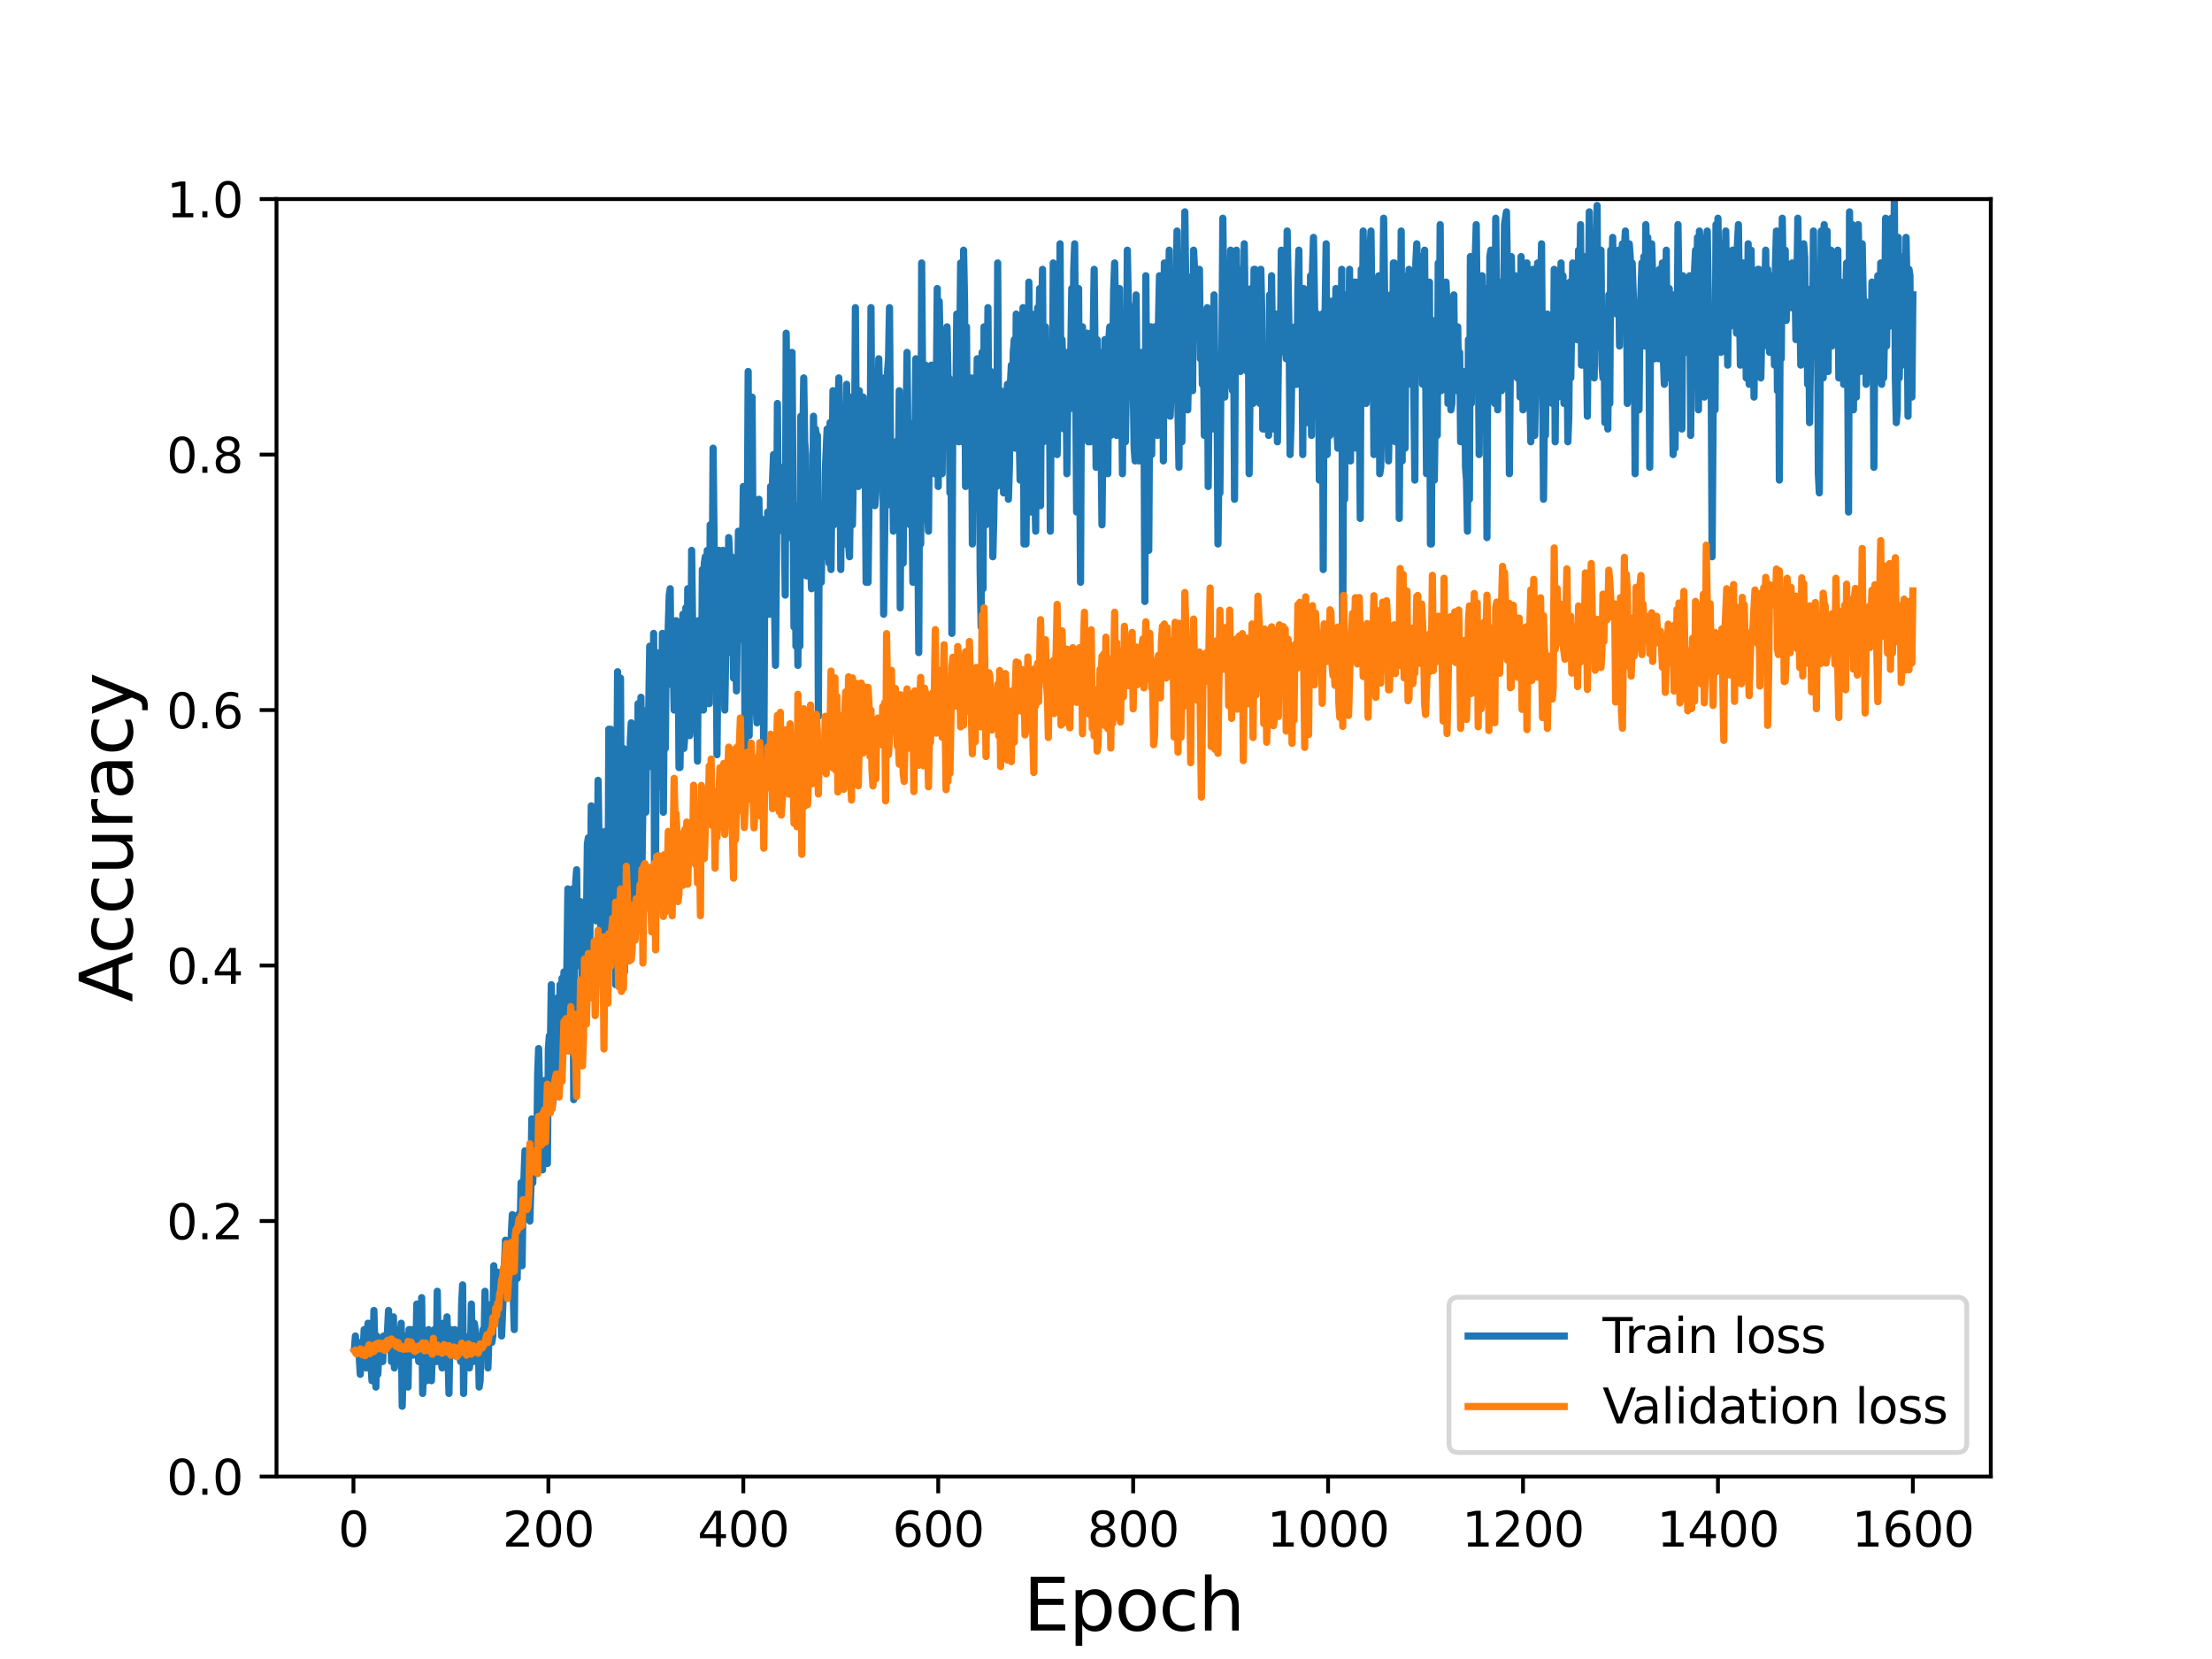 <?xml version="1.0" encoding="utf-8" standalone="no"?>
<!DOCTYPE svg PUBLIC "-//W3C//DTD SVG 1.1//EN"
  "http://www.w3.org/Graphics/SVG/1.1/DTD/svg11.dtd">
<svg height="345.6pt" version="1.1" viewBox="0 0 460.8 345.6" width="460.8pt" xmlns="http://www.w3.org/2000/svg" xmlns:xlink="http://www.w3.org/1999/xlink">
 <defs>
  <style type="text/css">*{stroke-linecap:butt;stroke-linejoin:round;}</style>
 </defs>
 <g id="figure_1">
  <g id="patch_1">
   <path d="M 0 345.6 
L 460.8 345.6 
L 460.8 0 
L 0 0 
z
" style="fill:#ffffff;"/>
  </g>
  <g id="axes_1">
   <g id="patch_2">
    <path d="M 57.6 307.584 
L 414.72 307.584 
L 414.72 41.472 
L 57.6 41.472 
z
" style="fill:#ffffff;"/>
   </g>
   <g id="matplotlib.axis_1">
    <g id="xtick_1">
     <g id="line2d_1">
      <defs>
       <path d="M 0 0 
L 0 3.5 
" id="mff0d962b9e" style="stroke:#000000;stroke-width:0.8;"/>
      </defs>
      <g>
       <use style="stroke:#000000;stroke-width:0.8;" x="73.63" xlink:href="#mff0d962b9e" y="307.584"/>
      </g>
     </g>
     <g id="text_1">
      <!-- 0 -->
      <g transform="translate(70.448 322.182)scale(0.1 -0.1)">
       <defs>
        <path d="M 2034 4250 
Q 1547 4250 1301 3770 
Q 1056 3291 1056 2328 
Q 1056 1369 1301 889 
Q 1547 409 2034 409 
Q 2525 409 2770 889 
Q 3016 1369 3016 2328 
Q 3016 3291 2770 3770 
Q 2525 4250 2034 4250 
z
M 2034 4750 
Q 2819 4750 3233 4129 
Q 3647 3509 3647 2328 
Q 3647 1150 3233 529 
Q 2819 -91 2034 -91 
Q 1250 -91 836 529 
Q 422 1150 422 2328 
Q 422 3509 836 4129 
Q 1250 4750 2034 4750 
z
" id="DejaVuSans-30" transform="scale(0.016)"/>
       </defs>
       <use xlink:href="#DejaVuSans-30"/>
      </g>
     </g>
    </g>
    <g id="xtick_2">
     <g id="line2d_2">
      <g>
       <use style="stroke:#000000;stroke-width:0.8;" x="114.237" xlink:href="#mff0d962b9e" y="307.584"/>
      </g>
     </g>
     <g id="text_2">
      <!-- 200 -->
      <g transform="translate(104.693 322.182)scale(0.1 -0.1)">
       <defs>
        <path d="M 1228 531 
L 3431 531 
L 3431 0 
L 469 0 
L 469 531 
Q 828 903 1448 1529 
Q 2069 2156 2228 2338 
Q 2531 2678 2651 2914 
Q 2772 3150 2772 3378 
Q 2772 3750 2511 3984 
Q 2250 4219 1831 4219 
Q 1534 4219 1204 4116 
Q 875 4013 500 3803 
L 500 4441 
Q 881 4594 1212 4672 
Q 1544 4750 1819 4750 
Q 2544 4750 2975 4387 
Q 3406 4025 3406 3419 
Q 3406 3131 3298 2873 
Q 3191 2616 2906 2266 
Q 2828 2175 2409 1742 
Q 1991 1309 1228 531 
z
" id="DejaVuSans-32" transform="scale(0.016)"/>
       </defs>
       <use xlink:href="#DejaVuSans-32"/>
       <use x="63.623" xlink:href="#DejaVuSans-30"/>
       <use x="127.246" xlink:href="#DejaVuSans-30"/>
      </g>
     </g>
    </g>
    <g id="xtick_3">
     <g id="line2d_3">
      <g>
       <use style="stroke:#000000;stroke-width:0.8;" x="154.844" xlink:href="#mff0d962b9e" y="307.584"/>
      </g>
     </g>
     <g id="text_3">
      <!-- 400 -->
      <g transform="translate(145.3 322.182)scale(0.1 -0.1)">
       <defs>
        <path d="M 2419 4116 
L 825 1625 
L 2419 1625 
L 2419 4116 
z
M 2253 4666 
L 3047 4666 
L 3047 1625 
L 3713 1625 
L 3713 1100 
L 3047 1100 
L 3047 0 
L 2419 0 
L 2419 1100 
L 313 1100 
L 313 1709 
L 2253 4666 
z
" id="DejaVuSans-34" transform="scale(0.016)"/>
       </defs>
       <use xlink:href="#DejaVuSans-34"/>
       <use x="63.623" xlink:href="#DejaVuSans-30"/>
       <use x="127.246" xlink:href="#DejaVuSans-30"/>
      </g>
     </g>
    </g>
    <g id="xtick_4">
     <g id="line2d_4">
      <g>
       <use style="stroke:#000000;stroke-width:0.8;" x="195.451" xlink:href="#mff0d962b9e" y="307.584"/>
      </g>
     </g>
     <g id="text_4">
      <!-- 600 -->
      <g transform="translate(185.908 322.182)scale(0.1 -0.1)">
       <defs>
        <path d="M 2113 2584 
Q 1688 2584 1439 2293 
Q 1191 2003 1191 1497 
Q 1191 994 1439 701 
Q 1688 409 2113 409 
Q 2538 409 2786 701 
Q 3034 994 3034 1497 
Q 3034 2003 2786 2293 
Q 2538 2584 2113 2584 
z
M 3366 4563 
L 3366 3988 
Q 3128 4100 2886 4159 
Q 2644 4219 2406 4219 
Q 1781 4219 1451 3797 
Q 1122 3375 1075 2522 
Q 1259 2794 1537 2939 
Q 1816 3084 2150 3084 
Q 2853 3084 3261 2657 
Q 3669 2231 3669 1497 
Q 3669 778 3244 343 
Q 2819 -91 2113 -91 
Q 1303 -91 875 529 
Q 447 1150 447 2328 
Q 447 3434 972 4092 
Q 1497 4750 2381 4750 
Q 2619 4750 2861 4703 
Q 3103 4656 3366 4563 
z
" id="DejaVuSans-36" transform="scale(0.016)"/>
       </defs>
       <use xlink:href="#DejaVuSans-36"/>
       <use x="63.623" xlink:href="#DejaVuSans-30"/>
       <use x="127.246" xlink:href="#DejaVuSans-30"/>
      </g>
     </g>
    </g>
    <g id="xtick_5">
     <g id="line2d_5">
      <g>
       <use style="stroke:#000000;stroke-width:0.8;" x="236.058" xlink:href="#mff0d962b9e" y="307.584"/>
      </g>
     </g>
     <g id="text_5">
      <!-- 800 -->
      <g transform="translate(226.515 322.182)scale(0.1 -0.1)">
       <defs>
        <path d="M 2034 2216 
Q 1584 2216 1326 1975 
Q 1069 1734 1069 1313 
Q 1069 891 1326 650 
Q 1584 409 2034 409 
Q 2484 409 2743 651 
Q 3003 894 3003 1313 
Q 3003 1734 2745 1975 
Q 2488 2216 2034 2216 
z
M 1403 2484 
Q 997 2584 770 2862 
Q 544 3141 544 3541 
Q 544 4100 942 4425 
Q 1341 4750 2034 4750 
Q 2731 4750 3128 4425 
Q 3525 4100 3525 3541 
Q 3525 3141 3298 2862 
Q 3072 2584 2669 2484 
Q 3125 2378 3379 2068 
Q 3634 1759 3634 1313 
Q 3634 634 3220 271 
Q 2806 -91 2034 -91 
Q 1263 -91 848 271 
Q 434 634 434 1313 
Q 434 1759 690 2068 
Q 947 2378 1403 2484 
z
M 1172 3481 
Q 1172 3119 1398 2916 
Q 1625 2713 2034 2713 
Q 2441 2713 2670 2916 
Q 2900 3119 2900 3481 
Q 2900 3844 2670 4047 
Q 2441 4250 2034 4250 
Q 1625 4250 1398 4047 
Q 1172 3844 1172 3481 
z
" id="DejaVuSans-38" transform="scale(0.016)"/>
       </defs>
       <use xlink:href="#DejaVuSans-38"/>
       <use x="63.623" xlink:href="#DejaVuSans-30"/>
       <use x="127.246" xlink:href="#DejaVuSans-30"/>
      </g>
     </g>
    </g>
    <g id="xtick_6">
     <g id="line2d_6">
      <g>
       <use style="stroke:#000000;stroke-width:0.8;" x="276.666" xlink:href="#mff0d962b9e" y="307.584"/>
      </g>
     </g>
     <g id="text_6">
      <!-- 1000 -->
      <g transform="translate(263.941 322.182)scale(0.1 -0.1)">
       <defs>
        <path d="M 794 531 
L 1825 531 
L 1825 4091 
L 703 3866 
L 703 4441 
L 1819 4666 
L 2450 4666 
L 2450 531 
L 3481 531 
L 3481 0 
L 794 0 
L 794 531 
z
" id="DejaVuSans-31" transform="scale(0.016)"/>
       </defs>
       <use xlink:href="#DejaVuSans-31"/>
       <use x="63.623" xlink:href="#DejaVuSans-30"/>
       <use x="127.246" xlink:href="#DejaVuSans-30"/>
       <use x="190.869" xlink:href="#DejaVuSans-30"/>
      </g>
     </g>
    </g>
    <g id="xtick_7">
     <g id="line2d_7">
      <g>
       <use style="stroke:#000000;stroke-width:0.8;" x="317.273" xlink:href="#mff0d962b9e" y="307.584"/>
      </g>
     </g>
     <g id="text_7">
      <!-- 1200 -->
      <g transform="translate(304.548 322.182)scale(0.1 -0.1)">
       <use xlink:href="#DejaVuSans-31"/>
       <use x="63.623" xlink:href="#DejaVuSans-32"/>
       <use x="127.246" xlink:href="#DejaVuSans-30"/>
       <use x="190.869" xlink:href="#DejaVuSans-30"/>
      </g>
     </g>
    </g>
    <g id="xtick_8">
     <g id="line2d_8">
      <g>
       <use style="stroke:#000000;stroke-width:0.8;" x="357.88" xlink:href="#mff0d962b9e" y="307.584"/>
      </g>
     </g>
     <g id="text_8">
      <!-- 1400 -->
      <g transform="translate(345.155 322.182)scale(0.1 -0.1)">
       <use xlink:href="#DejaVuSans-31"/>
       <use x="63.623" xlink:href="#DejaVuSans-34"/>
       <use x="127.246" xlink:href="#DejaVuSans-30"/>
       <use x="190.869" xlink:href="#DejaVuSans-30"/>
      </g>
     </g>
    </g>
    <g id="xtick_9">
     <g id="line2d_9">
      <g>
       <use style="stroke:#000000;stroke-width:0.8;" x="398.487" xlink:href="#mff0d962b9e" y="307.584"/>
      </g>
     </g>
     <g id="text_9">
      <!-- 1600 -->
      <g transform="translate(385.762 322.182)scale(0.1 -0.1)">
       <use xlink:href="#DejaVuSans-31"/>
       <use x="63.623" xlink:href="#DejaVuSans-36"/>
       <use x="127.246" xlink:href="#DejaVuSans-30"/>
       <use x="190.869" xlink:href="#DejaVuSans-30"/>
      </g>
     </g>
    </g>
    <g id="text_10">
     <!-- Epoch -->
     <g transform="translate(213.194 339.66)scale(0.15 -0.15)">
      <defs>
       <path d="M 628 4666 
L 3578 4666 
L 3578 4134 
L 1259 4134 
L 1259 2753 
L 3481 2753 
L 3481 2222 
L 1259 2222 
L 1259 531 
L 3634 531 
L 3634 0 
L 628 0 
L 628 4666 
z
" id="DejaVuSans-45" transform="scale(0.016)"/>
       <path d="M 1159 525 
L 1159 -1331 
L 581 -1331 
L 581 3500 
L 1159 3500 
L 1159 2969 
Q 1341 3281 1617 3432 
Q 1894 3584 2278 3584 
Q 2916 3584 3314 3078 
Q 3713 2572 3713 1747 
Q 3713 922 3314 415 
Q 2916 -91 2278 -91 
Q 1894 -91 1617 61 
Q 1341 213 1159 525 
z
M 3116 1747 
Q 3116 2381 2855 2742 
Q 2594 3103 2138 3103 
Q 1681 3103 1420 2742 
Q 1159 2381 1159 1747 
Q 1159 1113 1420 752 
Q 1681 391 2138 391 
Q 2594 391 2855 752 
Q 3116 1113 3116 1747 
z
" id="DejaVuSans-70" transform="scale(0.016)"/>
       <path d="M 1959 3097 
Q 1497 3097 1228 2736 
Q 959 2375 959 1747 
Q 959 1119 1226 758 
Q 1494 397 1959 397 
Q 2419 397 2687 759 
Q 2956 1122 2956 1747 
Q 2956 2369 2687 2733 
Q 2419 3097 1959 3097 
z
M 1959 3584 
Q 2709 3584 3137 3096 
Q 3566 2609 3566 1747 
Q 3566 888 3137 398 
Q 2709 -91 1959 -91 
Q 1206 -91 779 398 
Q 353 888 353 1747 
Q 353 2609 779 3096 
Q 1206 3584 1959 3584 
z
" id="DejaVuSans-6f" transform="scale(0.016)"/>
       <path d="M 3122 3366 
L 3122 2828 
Q 2878 2963 2633 3030 
Q 2388 3097 2138 3097 
Q 1578 3097 1268 2742 
Q 959 2388 959 1747 
Q 959 1106 1268 751 
Q 1578 397 2138 397 
Q 2388 397 2633 464 
Q 2878 531 3122 666 
L 3122 134 
Q 2881 22 2623 -34 
Q 2366 -91 2075 -91 
Q 1284 -91 818 406 
Q 353 903 353 1747 
Q 353 2603 823 3093 
Q 1294 3584 2113 3584 
Q 2378 3584 2631 3529 
Q 2884 3475 3122 3366 
z
" id="DejaVuSans-63" transform="scale(0.016)"/>
       <path d="M 3513 2113 
L 3513 0 
L 2938 0 
L 2938 2094 
Q 2938 2591 2744 2837 
Q 2550 3084 2163 3084 
Q 1697 3084 1428 2787 
Q 1159 2491 1159 1978 
L 1159 0 
L 581 0 
L 581 4863 
L 1159 4863 
L 1159 2956 
Q 1366 3272 1645 3428 
Q 1925 3584 2291 3584 
Q 2894 3584 3203 3211 
Q 3513 2838 3513 2113 
z
" id="DejaVuSans-68" transform="scale(0.016)"/>
      </defs>
      <use xlink:href="#DejaVuSans-45"/>
      <use x="63.184" xlink:href="#DejaVuSans-70"/>
      <use x="126.66" xlink:href="#DejaVuSans-6f"/>
      <use x="187.842" xlink:href="#DejaVuSans-63"/>
      <use x="242.822" xlink:href="#DejaVuSans-68"/>
     </g>
    </g>
   </g>
   <g id="matplotlib.axis_2">
    <g id="ytick_1">
     <g id="line2d_10">
      <defs>
       <path d="M 0 0 
L -3.5 0 
" id="m0e5083575a" style="stroke:#000000;stroke-width:0.8;"/>
      </defs>
      <g>
       <use style="stroke:#000000;stroke-width:0.8;" x="57.6" xlink:href="#m0e5083575a" y="307.584"/>
      </g>
     </g>
     <g id="text_11">
      <!-- 0.0 -->
      <g transform="translate(34.697 311.383)scale(0.1 -0.1)">
       <defs>
        <path d="M 684 794 
L 1344 794 
L 1344 0 
L 684 0 
L 684 794 
z
" id="DejaVuSans-2e" transform="scale(0.016)"/>
       </defs>
       <use xlink:href="#DejaVuSans-30"/>
       <use x="63.623" xlink:href="#DejaVuSans-2e"/>
       <use x="95.41" xlink:href="#DejaVuSans-30"/>
      </g>
     </g>
    </g>
    <g id="ytick_2">
     <g id="line2d_11">
      <g>
       <use style="stroke:#000000;stroke-width:0.8;" x="57.6" xlink:href="#m0e5083575a" y="254.362"/>
      </g>
     </g>
     <g id="text_12">
      <!-- 0.2 -->
      <g transform="translate(34.697 258.161)scale(0.1 -0.1)">
       <use xlink:href="#DejaVuSans-30"/>
       <use x="63.623" xlink:href="#DejaVuSans-2e"/>
       <use x="95.41" xlink:href="#DejaVuSans-32"/>
      </g>
     </g>
    </g>
    <g id="ytick_3">
     <g id="line2d_12">
      <g>
       <use style="stroke:#000000;stroke-width:0.8;" x="57.6" xlink:href="#m0e5083575a" y="201.139"/>
      </g>
     </g>
     <g id="text_13">
      <!-- 0.4 -->
      <g transform="translate(34.697 204.938)scale(0.1 -0.1)">
       <use xlink:href="#DejaVuSans-30"/>
       <use x="63.623" xlink:href="#DejaVuSans-2e"/>
       <use x="95.41" xlink:href="#DejaVuSans-34"/>
      </g>
     </g>
    </g>
    <g id="ytick_4">
     <g id="line2d_13">
      <g>
       <use style="stroke:#000000;stroke-width:0.8;" x="57.6" xlink:href="#m0e5083575a" y="147.917"/>
      </g>
     </g>
     <g id="text_14">
      <!-- 0.6 -->
      <g transform="translate(34.697 151.716)scale(0.1 -0.1)">
       <use xlink:href="#DejaVuSans-30"/>
       <use x="63.623" xlink:href="#DejaVuSans-2e"/>
       <use x="95.41" xlink:href="#DejaVuSans-36"/>
      </g>
     </g>
    </g>
    <g id="ytick_5">
     <g id="line2d_14">
      <g>
       <use style="stroke:#000000;stroke-width:0.8;" x="57.6" xlink:href="#m0e5083575a" y="94.694"/>
      </g>
     </g>
     <g id="text_15">
      <!-- 0.8 -->
      <g transform="translate(34.697 98.494)scale(0.1 -0.1)">
       <use xlink:href="#DejaVuSans-30"/>
       <use x="63.623" xlink:href="#DejaVuSans-2e"/>
       <use x="95.41" xlink:href="#DejaVuSans-38"/>
      </g>
     </g>
    </g>
    <g id="ytick_6">
     <g id="line2d_15">
      <g>
       <use style="stroke:#000000;stroke-width:0.8;" x="57.6" xlink:href="#m0e5083575a" y="41.472"/>
      </g>
     </g>
     <g id="text_16">
      <!-- 1.0 -->
      <g transform="translate(34.697 45.271)scale(0.1 -0.1)">
       <use xlink:href="#DejaVuSans-31"/>
       <use x="63.623" xlink:href="#DejaVuSans-2e"/>
       <use x="95.41" xlink:href="#DejaVuSans-30"/>
      </g>
     </g>
    </g>
    <g id="text_17">
     <!-- Accuracy -->
     <g transform="translate(27.577 208.77)rotate(-90)scale(0.15 -0.15)">
      <defs>
       <path d="M 2188 4044 
L 1331 1722 
L 3047 1722 
L 2188 4044 
z
M 1831 4666 
L 2547 4666 
L 4325 0 
L 3669 0 
L 3244 1197 
L 1141 1197 
L 716 0 
L 50 0 
L 1831 4666 
z
" id="DejaVuSans-41" transform="scale(0.016)"/>
       <path d="M 544 1381 
L 544 3500 
L 1119 3500 
L 1119 1403 
Q 1119 906 1312 657 
Q 1506 409 1894 409 
Q 2359 409 2629 706 
Q 2900 1003 2900 1516 
L 2900 3500 
L 3475 3500 
L 3475 0 
L 2900 0 
L 2900 538 
Q 2691 219 2414 64 
Q 2138 -91 1772 -91 
Q 1169 -91 856 284 
Q 544 659 544 1381 
z
M 1991 3584 
L 1991 3584 
z
" id="DejaVuSans-75" transform="scale(0.016)"/>
       <path d="M 2631 2963 
Q 2534 3019 2420 3045 
Q 2306 3072 2169 3072 
Q 1681 3072 1420 2755 
Q 1159 2438 1159 1844 
L 1159 0 
L 581 0 
L 581 3500 
L 1159 3500 
L 1159 2956 
Q 1341 3275 1631 3429 
Q 1922 3584 2338 3584 
Q 2397 3584 2469 3576 
Q 2541 3569 2628 3553 
L 2631 2963 
z
" id="DejaVuSans-72" transform="scale(0.016)"/>
       <path d="M 2194 1759 
Q 1497 1759 1228 1600 
Q 959 1441 959 1056 
Q 959 750 1161 570 
Q 1363 391 1709 391 
Q 2188 391 2477 730 
Q 2766 1069 2766 1631 
L 2766 1759 
L 2194 1759 
z
M 3341 1997 
L 3341 0 
L 2766 0 
L 2766 531 
Q 2569 213 2275 61 
Q 1981 -91 1556 -91 
Q 1019 -91 701 211 
Q 384 513 384 1019 
Q 384 1609 779 1909 
Q 1175 2209 1959 2209 
L 2766 2209 
L 2766 2266 
Q 2766 2663 2505 2880 
Q 2244 3097 1772 3097 
Q 1472 3097 1187 3025 
Q 903 2953 641 2809 
L 641 3341 
Q 956 3463 1253 3523 
Q 1550 3584 1831 3584 
Q 2591 3584 2966 3190 
Q 3341 2797 3341 1997 
z
" id="DejaVuSans-61" transform="scale(0.016)"/>
       <path d="M 2059 -325 
Q 1816 -950 1584 -1140 
Q 1353 -1331 966 -1331 
L 506 -1331 
L 506 -850 
L 844 -850 
Q 1081 -850 1212 -737 
Q 1344 -625 1503 -206 
L 1606 56 
L 191 3500 
L 800 3500 
L 1894 763 
L 2988 3500 
L 3597 3500 
L 2059 -325 
z
" id="DejaVuSans-79" transform="scale(0.016)"/>
      </defs>
      <use xlink:href="#DejaVuSans-41"/>
      <use x="66.658" xlink:href="#DejaVuSans-63"/>
      <use x="121.639" xlink:href="#DejaVuSans-63"/>
      <use x="176.619" xlink:href="#DejaVuSans-75"/>
      <use x="239.998" xlink:href="#DejaVuSans-72"/>
      <use x="281.111" xlink:href="#DejaVuSans-61"/>
      <use x="342.391" xlink:href="#DejaVuSans-63"/>
      <use x="397.371" xlink:href="#DejaVuSans-79"/>
     </g>
    </g>
   </g>
   <g id="line2d_16">
    <path clip-path="url(#pc4842cdf97)" d="M 73.833 280.973 
L 74.036 278.312 
L 74.239 280.973 
L 74.442 279.642 
L 74.645 279.642 
L 75.051 286.295 
L 75.254 280.973 
L 75.66 280.973 
L 75.863 276.981 
L 76.066 283.634 
L 76.269 284.964 
L 76.472 278.312 
L 76.675 275.651 
L 76.878 283.634 
L 77.081 280.973 
L 77.487 287.626 
L 77.69 282.303 
L 77.893 272.989 
L 78.3 288.956 
L 78.503 278.312 
L 78.706 286.295 
L 78.909 282.303 
L 79.112 282.303 
L 79.315 280.973 
L 79.721 283.634 
L 79.924 278.312 
L 80.127 278.312 
L 80.33 280.973 
L 80.533 280.973 
L 80.939 272.989 
L 81.142 279.642 
L 81.345 274.32 
L 81.548 283.634 
L 81.751 283.634 
L 81.954 274.32 
L 82.157 284.964 
L 82.36 280.973 
L 82.563 283.634 
L 82.766 276.981 
L 83.172 283.634 
L 83.578 275.651 
L 83.781 292.948 
L 83.985 284.964 
L 84.188 283.634 
L 84.391 278.312 
L 84.594 284.964 
L 84.797 278.312 
L 85 288.956 
L 85.203 276.981 
L 85.609 276.981 
L 85.812 280.973 
L 86.015 282.303 
L 86.218 276.981 
L 86.421 276.981 
L 86.624 282.303 
L 86.827 271.659 
L 87.03 280.973 
L 87.233 283.634 
L 87.436 279.642 
L 87.639 279.642 
L 87.842 270.328 
L 88.045 290.287 
L 88.248 284.964 
L 88.451 283.634 
L 88.654 283.634 
L 88.857 287.626 
L 89.06 278.312 
L 89.263 276.981 
L 89.67 280.973 
L 89.873 287.626 
L 90.076 280.973 
L 90.279 280.973 
L 90.482 276.981 
L 90.888 283.634 
L 91.091 268.998 
L 91.294 282.303 
L 91.497 276.981 
L 91.903 283.634 
L 92.106 284.964 
L 92.309 275.651 
L 92.512 282.303 
L 92.715 276.981 
L 92.918 280.973 
L 93.121 274.32 
L 93.527 290.287 
L 93.73 278.312 
L 93.933 276.981 
L 94.136 278.312 
L 94.339 282.303 
L 94.745 276.981 
L 95.152 280.973 
L 95.355 282.303 
L 95.761 279.642 
L 95.964 283.634 
L 96.167 271.659 
L 96.37 267.667 
L 96.573 290.287 
L 96.776 278.312 
L 96.979 279.642 
L 97.182 282.303 
L 97.385 282.303 
L 97.791 284.964 
L 97.994 282.303 
L 98.197 271.659 
L 98.4 283.634 
L 98.603 283.634 
L 98.806 275.651 
L 99.009 276.981 
L 99.212 280.973 
L 99.415 282.303 
L 99.618 278.312 
L 99.821 288.956 
L 100.024 287.626 
L 100.227 278.312 
L 100.43 279.642 
L 100.633 276.981 
L 100.837 279.642 
L 101.04 268.998 
L 101.243 279.642 
L 101.446 271.659 
L 101.649 284.964 
L 101.852 278.312 
L 102.055 279.642 
L 102.258 275.651 
L 102.461 279.642 
L 102.664 278.312 
L 102.867 263.676 
L 103.07 275.651 
L 103.679 265.006 
L 103.882 272.989 
L 104.085 275.651 
L 104.288 268.998 
L 104.491 278.312 
L 105.303 258.353 
L 105.709 267.667 
L 105.912 270.328 
L 106.115 261.014 
L 106.318 266.337 
L 106.522 257.023 
L 106.725 253.031 
L 106.928 270.328 
L 107.131 276.981 
L 107.334 258.353 
L 107.74 266.337 
L 107.943 253.031 
L 108.146 255.692 
L 108.349 255.692 
L 108.552 246.378 
L 108.755 263.676 
L 108.958 250.37 
L 109.364 239.725 
L 109.567 251.7 
L 109.77 251.7 
L 109.973 239.725 
L 110.379 254.362 
L 110.582 247.709 
L 110.785 233.073 
L 110.988 246.378 
L 111.394 234.403 
L 111.597 241.056 
L 111.8 242.387 
L 112.003 223.759 
L 112.207 218.436 
L 112.613 237.064 
L 112.816 231.742 
L 113.019 243.717 
L 113.222 229.081 
L 113.425 225.089 
L 113.628 225.089 
L 113.831 242.387 
L 114.034 242.387 
L 114.237 218.436 
L 114.44 215.775 
L 114.643 218.436 
L 114.846 205.131 
L 115.049 230.412 
L 115.252 229.081 
L 115.455 222.428 
L 115.658 222.428 
L 115.861 225.089 
L 116.064 219.767 
L 116.267 207.792 
L 116.47 218.436 
L 116.673 205.131 
L 116.876 218.436 
L 117.079 203.8 
L 117.282 209.123 
L 117.485 202.47 
L 117.689 203.8 
L 117.892 217.106 
L 118.298 185.172 
L 118.501 217.106 
L 118.704 198.478 
L 118.907 201.139 
L 119.11 201.139 
L 119.313 185.172 
L 119.516 229.081 
L 119.719 197.148 
L 119.922 183.842 
L 120.125 181.181 
L 120.328 201.139 
L 120.531 198.478 
L 120.937 187.834 
L 121.14 189.164 
L 121.343 207.792 
L 121.546 206.461 
L 121.749 191.825 
L 121.952 210.453 
L 122.358 175.859 
L 122.561 174.528 
L 122.764 206.461 
L 123.17 167.875 
L 123.577 189.164 
L 123.78 189.164 
L 123.983 179.85 
L 124.186 191.825 
L 124.389 187.834 
L 124.592 162.553 
L 124.998 187.834 
L 125.201 195.817 
L 125.404 179.85 
L 125.607 202.47 
L 125.81 191.825 
L 126.013 173.197 
L 126.419 198.478 
L 126.622 201.139 
L 126.825 151.908 
L 127.028 167.875 
L 127.231 151.908 
L 127.434 178.52 
L 127.637 153.239 
L 127.84 195.817 
L 128.043 174.528 
L 128.246 205.131 
L 128.652 139.933 
L 128.855 174.528 
L 129.059 170.536 
L 129.262 141.264 
L 129.465 185.172 
L 129.871 155.9 
L 130.074 202.47 
L 130.277 166.545 
L 130.48 167.875 
L 130.683 163.884 
L 131.089 187.834 
L 131.292 154.57 
L 131.495 150.578 
L 131.698 165.214 
L 131.901 151.908 
L 132.104 173.197 
L 132.307 151.908 
L 132.51 185.172 
L 132.713 191.825 
L 132.916 146.586 
L 133.119 165.214 
L 133.525 145.256 
L 133.728 181.181 
L 134.134 153.239 
L 134.337 149.247 
L 134.54 169.206 
L 134.744 147.917 
L 134.947 159.892 
L 135.353 134.611 
L 135.556 154.57 
L 135.759 142.595 
L 135.962 153.239 
L 136.165 131.95 
L 136.368 187.834 
L 136.571 178.52 
L 136.774 135.942 
L 136.977 161.222 
L 137.18 163.884 
L 137.383 155.9 
L 137.586 142.595 
L 137.789 155.9 
L 137.992 131.95 
L 138.195 169.206 
L 138.398 141.264 
L 138.601 155.9 
L 138.804 133.281 
L 139.007 137.272 
L 139.413 123.967 
L 139.616 122.636 
L 139.819 142.595 
L 140.022 134.611 
L 140.225 137.272 
L 140.429 147.917 
L 140.632 133.281 
L 140.835 129.289 
L 141.038 141.264 
L 141.241 130.62 
L 141.444 159.892 
L 141.647 159.892 
L 142.256 127.958 
L 142.459 155.9 
L 142.662 153.239 
L 142.865 126.628 
L 143.068 147.917 
L 143.271 122.636 
L 143.677 153.239 
L 143.88 150.578 
L 144.083 114.653 
L 144.286 130.62 
L 144.692 137.272 
L 144.895 134.611 
L 145.098 141.264 
L 145.301 158.561 
L 145.504 129.289 
L 145.707 131.95 
L 145.911 147.917 
L 146.114 143.925 
L 146.317 118.644 
L 146.52 147.917 
L 146.723 117.314 
L 146.926 115.983 
L 147.129 126.628 
L 147.332 114.653 
L 147.535 146.586 
L 147.738 146.586 
L 147.941 109.331 
L 148.144 129.289 
L 148.347 123.967 
L 148.55 93.364 
L 148.956 130.62 
L 149.159 131.95 
L 149.362 157.231 
L 149.768 114.653 
L 150.377 133.281 
L 150.58 114.653 
L 150.783 118.644 
L 150.986 147.917 
L 151.392 123.967 
L 151.596 130.62 
L 151.799 111.992 
L 152.002 115.983 
L 152.205 135.942 
L 152.408 115.983 
L 152.611 121.306 
L 152.814 141.264 
L 153.017 117.314 
L 153.423 143.925 
L 153.829 110.661 
L 154.032 133.281 
L 154.235 113.322 
L 154.438 125.297 
L 154.641 118.644 
L 154.844 101.347 
L 155.047 125.297 
L 155.25 162.553 
L 155.453 111.992 
L 155.656 113.322 
L 155.859 77.397 
L 156.062 153.239 
L 156.265 119.975 
L 156.468 106.669 
L 156.671 82.719 
L 156.874 113.322 
L 157.077 114.653 
L 157.281 123.967 
L 157.484 146.586 
L 157.687 150.578 
L 158.093 104.008 
L 158.296 115.983 
L 158.499 108 
L 158.702 118.644 
L 158.905 122.636 
L 159.108 161.222 
L 159.311 121.306 
L 159.514 121.306 
L 159.717 126.628 
L 159.92 106.669 
L 160.123 110.661 
L 160.326 127.958 
L 160.529 101.347 
L 160.732 113.322 
L 160.935 100.017 
L 161.138 94.694 
L 161.341 125.297 
L 161.544 138.603 
L 161.747 117.314 
L 161.95 84.05 
L 162.153 110.661 
L 162.356 105.339 
L 162.559 105.339 
L 162.762 97.356 
L 162.966 105.339 
L 163.169 105.339 
L 163.372 108 
L 163.575 123.967 
L 163.778 69.414 
L 164.184 105.339 
L 164.387 98.686 
L 164.59 111.992 
L 164.996 73.405 
L 165.402 130.62 
L 165.605 105.339 
L 165.808 134.611 
L 166.011 117.314 
L 166.214 138.603 
L 166.417 108 
L 166.62 134.611 
L 166.823 86.711 
L 167.026 105.339 
L 167.432 78.728 
L 167.635 92.033 
L 167.838 94.694 
L 168.041 119.975 
L 168.244 105.339 
L 168.447 109.331 
L 168.651 98.686 
L 168.854 117.314 
L 169.057 122.636 
L 169.26 111.992 
L 169.463 86.711 
L 169.666 100.017 
L 169.869 89.372 
L 170.072 90.703 
L 170.275 90.703 
L 170.478 149.247 
L 170.681 105.339 
L 171.087 121.306 
L 171.29 108 
L 171.493 109.331 
L 171.696 115.983 
L 171.899 98.686 
L 172.305 89.372 
L 172.711 117.314 
L 172.914 88.042 
L 173.117 118.644 
L 173.523 81.389 
L 173.726 109.331 
L 173.929 93.364 
L 174.133 105.339 
L 174.742 78.728 
L 174.945 93.364 
L 175.148 118.644 
L 175.351 88.042 
L 175.554 89.372 
L 175.96 113.322 
L 176.163 101.347 
L 176.366 80.058 
L 176.569 105.339 
L 176.772 113.322 
L 176.975 115.983 
L 177.381 82.719 
L 177.584 109.331 
L 177.787 97.356 
L 177.99 98.686 
L 178.193 64.092 
L 178.396 94.694 
L 178.599 85.38 
L 178.802 101.347 
L 179.005 81.389 
L 179.208 86.711 
L 179.411 96.025 
L 179.614 97.356 
L 179.818 82.719 
L 180.021 97.356 
L 180.224 96.025 
L 180.427 121.306 
L 180.63 94.694 
L 180.833 121.306 
L 181.036 104.008 
L 181.239 98.686 
L 181.442 64.092 
L 181.645 98.686 
L 181.848 97.356 
L 182.051 80.058 
L 182.254 105.339 
L 182.457 102.678 
L 182.66 85.38 
L 182.863 84.05 
L 183.066 74.736 
L 183.472 98.686 
L 183.675 96.025 
L 183.878 78.728 
L 184.081 127.958 
L 184.487 96.025 
L 184.69 105.339 
L 184.893 77.397 
L 185.096 74.736 
L 185.299 64.092 
L 185.503 92.033 
L 185.706 96.025 
L 185.909 92.033 
L 186.112 110.661 
L 186.315 105.339 
L 186.518 92.033 
L 186.721 96.025 
L 186.924 93.364 
L 187.127 102.678 
L 187.33 81.389 
L 187.533 126.628 
L 187.736 93.364 
L 187.939 84.05 
L 188.142 117.314 
L 188.345 89.372 
L 188.751 89.372 
L 188.954 73.405 
L 189.157 93.364 
L 189.36 88.042 
L 189.563 109.331 
L 189.766 109.331 
L 189.969 105.339 
L 190.172 121.306 
L 190.375 97.356 
L 190.578 94.694 
L 190.781 74.736 
L 190.984 85.38 
L 191.391 135.942 
L 191.594 88.042 
L 191.797 113.322 
L 192 54.778 
L 192.203 80.058 
L 192.609 102.678 
L 192.812 76.067 
L 193.218 106.669 
L 193.421 110.661 
L 193.624 85.38 
L 193.827 86.711 
L 194.03 76.067 
L 194.233 84.05 
L 194.436 82.719 
L 194.639 98.686 
L 195.045 81.389 
L 195.248 60.1 
L 195.451 101.347 
L 195.654 62.761 
L 195.857 72.075 
L 196.06 70.744 
L 196.263 98.686 
L 196.466 74.736 
L 196.669 89.372 
L 196.873 76.067 
L 197.076 85.38 
L 197.279 68.083 
L 197.482 78.728 
L 197.685 78.728 
L 197.888 102.678 
L 198.091 86.711 
L 198.294 131.95 
L 198.497 81.389 
L 198.7 81.389 
L 198.903 90.703 
L 199.106 85.38 
L 199.309 65.422 
L 199.512 74.736 
L 199.715 92.033 
L 200.121 54.778 
L 200.324 85.38 
L 200.527 92.033 
L 200.73 52.116 
L 200.933 62.761 
L 201.136 101.347 
L 201.339 68.083 
L 201.542 100.017 
L 201.948 85.38 
L 202.151 84.05 
L 202.355 78.728 
L 202.558 113.322 
L 202.761 85.38 
L 202.964 94.694 
L 203.167 86.711 
L 203.37 88.042 
L 203.573 74.736 
L 203.776 81.389 
L 203.979 81.389 
L 204.182 118.644 
L 204.385 130.62 
L 204.588 73.405 
L 204.791 122.636 
L 204.994 68.083 
L 205.197 69.414 
L 205.4 109.331 
L 205.806 64.092 
L 206.009 93.364 
L 206.415 77.397 
L 206.618 92.033 
L 206.821 115.983 
L 207.024 108 
L 207.43 81.389 
L 207.633 101.347 
L 207.836 54.778 
L 208.04 90.703 
L 208.243 93.364 
L 208.446 81.389 
L 208.649 88.042 
L 208.852 82.719 
L 209.055 102.678 
L 209.258 90.703 
L 209.461 101.347 
L 209.664 82.719 
L 209.867 80.058 
L 210.07 104.008 
L 210.273 97.356 
L 210.476 80.058 
L 210.679 76.067 
L 210.882 88.042 
L 211.085 73.405 
L 211.288 70.744 
L 211.491 93.364 
L 211.694 65.422 
L 212.1 88.042 
L 212.303 89.372 
L 212.506 100.017 
L 212.709 70.744 
L 212.912 85.38 
L 213.115 64.092 
L 213.318 113.322 
L 213.521 86.711 
L 213.725 113.322 
L 213.928 94.694 
L 214.131 92.033 
L 214.334 58.769 
L 214.74 106.669 
L 214.943 65.422 
L 215.146 94.694 
L 215.349 73.405 
L 215.552 101.347 
L 215.755 110.661 
L 215.958 70.744 
L 216.161 64.092 
L 216.364 70.744 
L 216.567 60.1 
L 216.77 105.339 
L 216.973 70.744 
L 217.176 56.108 
L 217.379 92.033 
L 217.582 72.075 
L 217.785 68.083 
L 217.988 85.38 
L 218.191 72.075 
L 218.394 89.372 
L 218.597 76.067 
L 218.8 110.661 
L 219.003 80.058 
L 219.206 92.033 
L 219.41 54.778 
L 219.613 70.744 
L 219.816 70.744 
L 220.019 66.753 
L 220.222 94.694 
L 220.425 82.719 
L 220.628 86.711 
L 220.831 50.786 
L 221.034 86.711 
L 221.237 70.744 
L 221.44 76.067 
L 221.643 89.372 
L 221.846 76.067 
L 222.049 73.405 
L 222.252 98.686 
L 222.455 80.058 
L 222.658 85.38 
L 222.861 76.067 
L 223.064 73.405 
L 223.267 60.1 
L 223.47 81.389 
L 223.673 56.108 
L 223.876 50.786 
L 224.282 106.669 
L 224.485 73.405 
L 224.688 60.1 
L 225.095 121.306 
L 225.298 74.736 
L 225.501 68.083 
L 225.704 90.703 
L 225.907 72.075 
L 226.11 77.397 
L 226.313 74.736 
L 226.516 69.414 
L 226.719 92.033 
L 226.922 76.067 
L 227.125 92.033 
L 227.328 69.414 
L 227.531 74.736 
L 227.734 69.414 
L 227.937 56.108 
L 228.343 97.356 
L 228.546 70.744 
L 228.749 84.05 
L 228.952 88.042 
L 229.155 73.405 
L 229.561 109.331 
L 229.764 89.372 
L 229.967 97.356 
L 230.17 70.744 
L 230.373 84.05 
L 230.577 70.744 
L 230.78 98.686 
L 230.983 70.744 
L 231.186 68.083 
L 231.389 90.703 
L 231.592 88.042 
L 231.998 60.1 
L 232.201 54.778 
L 232.404 66.753 
L 232.607 90.703 
L 233.013 72.075 
L 233.216 60.1 
L 233.419 89.372 
L 233.622 77.397 
L 233.825 98.686 
L 234.028 70.744 
L 234.434 92.033 
L 234.637 81.389 
L 234.84 52.116 
L 235.043 62.761 
L 235.246 64.092 
L 235.449 81.389 
L 235.652 73.405 
L 235.855 74.736 
L 236.058 80.058 
L 236.262 93.364 
L 236.465 96.025 
L 236.668 61.43 
L 236.871 80.058 
L 237.074 82.719 
L 237.277 96.025 
L 237.48 76.067 
L 237.683 84.05 
L 237.886 73.405 
L 238.089 92.033 
L 238.292 82.719 
L 238.495 125.297 
L 238.698 57.439 
L 238.901 85.38 
L 239.104 90.703 
L 239.307 114.653 
L 239.51 81.389 
L 239.713 68.083 
L 239.916 94.694 
L 240.119 69.414 
L 240.322 81.389 
L 240.525 68.083 
L 240.728 70.744 
L 240.931 76.067 
L 241.134 90.703 
L 241.337 66.753 
L 241.54 57.439 
L 241.743 76.067 
L 241.947 76.067 
L 242.15 65.422 
L 242.353 96.025 
L 242.556 54.778 
L 242.759 56.108 
L 242.962 84.05 
L 243.165 54.778 
L 243.368 77.397 
L 243.571 52.116 
L 243.774 86.711 
L 243.977 81.389 
L 244.18 68.083 
L 244.383 72.075 
L 244.586 66.753 
L 244.789 80.058 
L 245.195 48.125 
L 245.398 85.38 
L 245.601 97.356 
L 245.804 64.092 
L 246.007 72.075 
L 246.21 92.033 
L 246.413 70.744 
L 246.616 62.761 
L 246.819 44.133 
L 247.022 60.1 
L 247.225 57.439 
L 247.428 85.38 
L 247.835 65.422 
L 248.038 73.405 
L 248.241 72.075 
L 248.444 81.389 
L 248.647 52.116 
L 249.053 60.1 
L 249.256 61.43 
L 249.459 65.422 
L 249.865 56.108 
L 250.068 74.736 
L 250.271 66.753 
L 250.474 80.058 
L 250.677 70.744 
L 250.88 90.703 
L 251.083 70.744 
L 251.489 64.092 
L 251.692 101.347 
L 251.895 78.728 
L 252.098 82.719 
L 252.301 70.744 
L 252.504 89.372 
L 252.91 61.43 
L 253.114 81.389 
L 253.317 76.067 
L 253.52 80.058 
L 253.723 113.322 
L 253.926 97.356 
L 254.129 102.678 
L 254.332 80.058 
L 254.535 74.736 
L 254.738 45.464 
L 255.144 82.719 
L 255.347 62.761 
L 255.55 62.761 
L 255.753 80.058 
L 255.956 68.083 
L 256.159 68.083 
L 256.362 52.116 
L 256.565 80.058 
L 256.768 81.389 
L 256.971 66.753 
L 257.174 104.008 
L 257.377 66.753 
L 257.58 52.116 
L 257.783 77.397 
L 257.986 56.108 
L 258.189 73.405 
L 258.392 77.397 
L 258.595 61.43 
L 258.799 70.744 
L 259.002 73.405 
L 259.205 50.786 
L 259.408 66.753 
L 259.814 77.397 
L 260.017 61.43 
L 260.22 98.686 
L 260.626 60.1 
L 260.829 60.1 
L 261.032 84.05 
L 261.235 56.108 
L 261.438 56.108 
L 261.641 76.067 
L 261.844 81.389 
L 262.047 62.761 
L 262.25 69.414 
L 262.453 84.05 
L 262.656 56.108 
L 262.859 65.422 
L 263.062 89.372 
L 263.265 73.405 
L 263.468 89.372 
L 263.671 76.067 
L 263.874 76.067 
L 264.077 73.405 
L 264.28 90.703 
L 264.484 61.43 
L 264.687 88.042 
L 264.89 57.439 
L 265.296 89.372 
L 265.499 76.067 
L 265.702 77.397 
L 265.905 65.422 
L 266.108 92.033 
L 266.311 74.736 
L 266.514 70.744 
L 266.717 73.405 
L 266.92 52.116 
L 267.123 70.744 
L 267.529 62.761 
L 267.935 74.736 
L 268.138 48.125 
L 268.544 69.414 
L 268.747 94.694 
L 268.95 88.042 
L 269.153 74.736 
L 269.559 78.728 
L 269.762 68.083 
L 269.965 80.058 
L 270.169 80.058 
L 270.372 60.1 
L 270.575 52.116 
L 270.778 78.728 
L 270.981 78.728 
L 271.184 64.092 
L 271.387 94.694 
L 271.59 60.1 
L 272.402 88.042 
L 272.605 64.092 
L 272.808 77.397 
L 273.011 57.439 
L 273.214 90.703 
L 273.417 56.108 
L 273.62 49.455 
L 274.229 86.711 
L 274.432 65.422 
L 274.635 70.744 
L 274.838 100.017 
L 275.041 98.686 
L 275.244 69.414 
L 275.447 65.422 
L 275.651 118.644 
L 275.854 70.744 
L 276.057 64.092 
L 276.26 50.786 
L 276.463 94.694 
L 276.666 81.389 
L 276.869 76.067 
L 277.072 90.703 
L 277.275 62.761 
L 277.478 62.761 
L 277.681 73.405 
L 277.884 76.067 
L 278.087 73.405 
L 278.29 60.1 
L 278.493 89.372 
L 278.696 93.364 
L 278.899 77.397 
L 279.102 92.033 
L 279.305 82.719 
L 279.508 56.108 
L 279.711 138.603 
L 279.914 76.067 
L 280.117 104.008 
L 280.32 61.43 
L 280.726 93.364 
L 280.929 89.372 
L 281.132 56.108 
L 281.336 96.025 
L 281.539 66.753 
L 281.742 64.092 
L 281.945 58.769 
L 282.148 81.389 
L 282.351 58.769 
L 282.554 93.364 
L 282.757 88.042 
L 282.96 58.769 
L 283.366 108 
L 283.569 56.108 
L 283.772 73.405 
L 283.975 48.125 
L 284.178 70.744 
L 284.584 84.05 
L 284.99 76.067 
L 285.396 52.116 
L 285.599 48.125 
L 285.802 64.092 
L 286.005 68.083 
L 286.208 94.694 
L 286.411 69.414 
L 286.614 78.728 
L 287.021 73.405 
L 287.224 57.439 
L 287.427 98.686 
L 287.63 97.356 
L 287.833 86.711 
L 288.239 45.464 
L 288.442 61.43 
L 288.645 62.761 
L 288.848 65.422 
L 289.254 96.025 
L 289.457 85.38 
L 289.66 61.43 
L 289.863 61.43 
L 290.066 76.067 
L 290.269 54.778 
L 290.472 54.778 
L 290.675 92.033 
L 290.878 88.042 
L 291.081 92.033 
L 291.284 58.769 
L 291.487 108 
L 291.893 48.125 
L 292.096 96.025 
L 292.299 57.439 
L 292.502 60.1 
L 292.706 93.364 
L 292.909 62.761 
L 293.112 77.397 
L 293.315 80.058 
L 293.518 56.108 
L 293.924 70.744 
L 294.127 66.753 
L 294.33 66.753 
L 294.736 100.017 
L 294.939 54.778 
L 295.142 50.786 
L 295.548 65.422 
L 295.751 64.092 
L 295.954 53.447 
L 296.157 57.439 
L 296.36 80.058 
L 296.766 52.116 
L 297.172 98.686 
L 297.375 69.414 
L 297.578 73.405 
L 297.781 58.769 
L 297.984 113.322 
L 298.187 113.322 
L 298.391 66.753 
L 298.594 73.405 
L 298.797 100.017 
L 299.203 69.414 
L 299.406 90.703 
L 299.609 54.778 
L 299.812 70.744 
L 300.015 46.794 
L 300.218 81.389 
L 300.421 60.1 
L 300.624 62.761 
L 300.827 61.43 
L 301.03 73.405 
L 301.233 58.769 
L 301.436 64.092 
L 301.639 84.05 
L 301.842 69.414 
L 302.045 66.753 
L 302.248 85.38 
L 302.451 84.05 
L 302.654 65.422 
L 302.857 61.43 
L 303.06 81.389 
L 303.263 68.083 
L 303.466 81.389 
L 303.669 68.083 
L 303.873 81.389 
L 304.076 73.405 
L 304.279 92.033 
L 304.482 80.058 
L 304.685 92.033 
L 304.888 80.058 
L 305.091 77.397 
L 305.294 97.356 
L 305.497 100.017 
L 305.7 110.661 
L 305.903 70.744 
L 306.106 104.008 
L 306.309 53.447 
L 306.512 84.05 
L 306.715 54.778 
L 306.918 56.108 
L 307.121 78.728 
L 307.324 53.447 
L 307.527 46.794 
L 307.73 65.422 
L 307.933 70.744 
L 308.136 94.694 
L 308.339 64.092 
L 308.542 69.414 
L 308.745 57.439 
L 308.948 84.05 
L 309.151 88.042 
L 309.354 60.1 
L 309.558 60.1 
L 309.761 111.992 
L 309.964 65.422 
L 310.167 74.736 
L 310.37 53.447 
L 310.573 52.116 
L 310.776 66.753 
L 310.979 64.092 
L 311.385 84.05 
L 311.588 45.464 
L 311.994 85.38 
L 312.197 62.761 
L 312.4 58.769 
L 312.603 81.389 
L 312.806 81.389 
L 313.009 70.744 
L 313.212 68.083 
L 313.415 46.794 
L 313.821 44.133 
L 314.227 68.083 
L 314.43 98.686 
L 314.836 53.447 
L 315.039 62.761 
L 315.243 61.43 
L 315.446 61.43 
L 315.649 57.439 
L 316.055 78.728 
L 316.258 65.422 
L 316.461 72.075 
L 316.664 82.719 
L 316.867 53.447 
L 317.07 57.439 
L 317.273 85.38 
L 317.476 65.422 
L 317.679 69.414 
L 317.882 58.769 
L 318.085 54.778 
L 318.288 69.414 
L 318.491 56.108 
L 318.694 81.389 
L 318.897 92.033 
L 319.1 65.422 
L 319.303 56.108 
L 319.709 90.703 
L 319.912 80.058 
L 320.115 58.769 
L 320.318 54.778 
L 320.521 60.1 
L 320.724 57.439 
L 320.928 61.43 
L 321.131 50.786 
L 321.537 104.008 
L 321.74 85.38 
L 321.943 90.703 
L 322.146 72.075 
L 322.349 65.422 
L 322.755 81.389 
L 322.958 69.414 
L 323.161 66.753 
L 323.364 84.05 
L 323.567 81.389 
L 323.77 56.108 
L 323.973 92.033 
L 324.176 64.092 
L 324.379 69.414 
L 324.582 82.719 
L 324.785 57.439 
L 324.988 72.075 
L 325.191 54.778 
L 325.394 68.083 
L 325.597 57.439 
L 325.8 84.05 
L 326.003 62.761 
L 326.206 70.744 
L 326.409 69.414 
L 326.613 92.033 
L 326.816 86.711 
L 327.019 58.769 
L 327.222 78.728 
L 327.628 54.778 
L 327.831 68.083 
L 328.237 57.439 
L 328.44 70.744 
L 328.643 70.744 
L 328.846 52.116 
L 329.049 64.092 
L 329.252 46.794 
L 329.455 76.067 
L 329.658 76.067 
L 329.861 56.108 
L 330.064 60.1 
L 330.267 53.447 
L 330.673 86.711 
L 331.079 44.133 
L 331.485 66.753 
L 331.688 64.092 
L 331.891 52.116 
L 332.095 78.728 
L 332.298 64.092 
L 332.501 62.761 
L 332.704 42.803 
L 332.907 72.075 
L 333.11 58.769 
L 333.313 65.422 
L 333.516 52.116 
L 333.719 76.067 
L 333.922 78.728 
L 334.125 65.422 
L 334.328 88.042 
L 334.531 66.753 
L 334.937 89.372 
L 335.14 61.43 
L 335.343 84.05 
L 335.546 52.116 
L 335.749 58.769 
L 335.952 49.455 
L 336.155 64.092 
L 336.358 64.092 
L 336.561 58.769 
L 336.764 65.422 
L 336.967 62.761 
L 337.17 52.116 
L 337.373 72.075 
L 337.576 52.116 
L 337.78 53.447 
L 337.983 50.786 
L 338.186 66.753 
L 338.389 52.116 
L 338.592 48.125 
L 338.795 53.447 
L 338.998 84.05 
L 339.201 81.389 
L 339.404 50.786 
L 339.607 53.447 
L 339.81 65.422 
L 340.013 54.778 
L 340.419 66.753 
L 340.622 98.686 
L 340.825 70.744 
L 341.231 77.397 
L 341.434 85.38 
L 341.637 66.753 
L 342.043 54.778 
L 342.246 68.083 
L 342.449 53.447 
L 342.652 72.075 
L 342.855 46.794 
L 343.058 54.778 
L 343.261 49.455 
L 343.465 62.761 
L 343.668 97.356 
L 343.871 62.761 
L 344.074 50.786 
L 344.48 64.092 
L 344.683 74.736 
L 344.886 61.43 
L 345.089 70.744 
L 345.495 74.736 
L 345.698 56.108 
L 345.901 57.439 
L 346.104 65.422 
L 346.307 54.778 
L 346.51 74.736 
L 346.713 80.058 
L 347.119 52.116 
L 347.322 78.728 
L 347.728 60.1 
L 347.931 64.092 
L 348.337 80.058 
L 348.54 94.694 
L 348.743 61.43 
L 348.946 93.364 
L 349.15 73.405 
L 349.353 76.067 
L 349.556 46.794 
L 349.962 76.067 
L 350.165 73.405 
L 350.368 89.372 
L 350.571 57.439 
L 350.774 70.744 
L 350.977 72.075 
L 351.18 62.761 
L 351.383 73.405 
L 351.586 72.075 
L 351.789 60.1 
L 351.992 57.439 
L 352.195 90.703 
L 352.398 69.414 
L 352.601 68.083 
L 352.804 73.405 
L 353.007 56.108 
L 353.21 52.116 
L 353.413 68.083 
L 353.616 49.455 
L 353.819 85.38 
L 354.022 48.125 
L 354.225 50.786 
L 354.428 77.397 
L 354.631 60.1 
L 354.835 65.422 
L 355.038 82.719 
L 355.241 81.389 
L 355.444 52.116 
L 355.647 48.125 
L 355.85 60.1 
L 356.053 78.728 
L 356.459 76.067 
L 356.662 115.983 
L 356.865 86.711 
L 357.068 74.736 
L 357.271 85.38 
L 357.474 46.794 
L 357.677 65.422 
L 357.88 45.464 
L 358.286 72.075 
L 358.489 73.405 
L 358.692 68.083 
L 358.895 50.786 
L 359.098 57.439 
L 359.301 58.769 
L 359.504 48.125 
L 359.91 76.067 
L 360.113 57.439 
L 360.317 68.083 
L 360.52 56.108 
L 360.723 58.769 
L 360.926 52.116 
L 361.129 52.116 
L 361.332 57.439 
L 361.535 57.439 
L 361.738 69.414 
L 361.941 50.786 
L 362.144 46.794 
L 362.55 76.067 
L 362.753 58.769 
L 362.956 69.414 
L 363.159 54.778 
L 363.362 74.736 
L 363.565 61.43 
L 363.768 78.728 
L 363.971 69.414 
L 364.174 50.786 
L 364.377 80.058 
L 364.58 57.439 
L 364.783 52.116 
L 364.986 65.422 
L 365.189 57.439 
L 365.392 82.719 
L 365.595 64.092 
L 365.798 64.092 
L 366.002 62.761 
L 366.205 56.108 
L 366.408 56.108 
L 366.611 61.43 
L 366.814 78.728 
L 367.017 69.414 
L 367.22 72.075 
L 367.423 72.075 
L 367.829 52.116 
L 368.032 66.753 
L 368.235 56.108 
L 368.641 73.405 
L 368.844 57.439 
L 369.047 66.753 
L 369.25 60.1 
L 369.656 76.067 
L 369.859 54.778 
L 370.062 48.125 
L 370.265 81.389 
L 370.468 50.786 
L 370.671 100.017 
L 370.874 61.43 
L 371.077 74.736 
L 371.28 45.464 
L 371.483 58.769 
L 371.687 60.1 
L 371.89 52.116 
L 372.093 66.753 
L 372.296 60.1 
L 372.499 62.761 
L 372.702 56.108 
L 372.905 58.769 
L 373.108 64.092 
L 373.311 54.778 
L 373.514 58.769 
L 373.717 56.108 
L 373.92 57.439 
L 374.123 70.744 
L 374.529 45.464 
L 374.732 64.092 
L 374.935 62.761 
L 375.138 76.067 
L 375.341 53.447 
L 375.544 61.43 
L 375.747 50.786 
L 375.95 53.447 
L 376.153 69.414 
L 376.356 60.1 
L 376.559 80.058 
L 376.762 62.761 
L 376.965 88.042 
L 377.168 73.405 
L 377.372 69.414 
L 377.575 72.075 
L 377.778 48.125 
L 377.981 69.414 
L 378.184 64.092 
L 378.387 70.744 
L 378.59 62.761 
L 378.793 98.686 
L 378.996 102.678 
L 379.402 48.125 
L 379.808 78.728 
L 380.011 46.794 
L 380.417 64.092 
L 380.62 48.125 
L 380.823 77.397 
L 381.026 57.439 
L 381.229 57.439 
L 381.432 52.116 
L 381.635 72.075 
L 381.838 57.439 
L 382.041 64.092 
L 382.244 56.108 
L 382.447 53.447 
L 382.65 58.769 
L 382.854 52.116 
L 383.057 78.728 
L 383.463 58.769 
L 383.666 69.414 
L 383.869 65.422 
L 384.072 80.058 
L 384.478 62.761 
L 384.681 54.778 
L 384.884 72.075 
L 385.087 106.669 
L 385.29 44.133 
L 385.493 68.083 
L 385.696 73.405 
L 385.899 46.794 
L 386.102 85.38 
L 386.305 65.422 
L 386.508 64.092 
L 386.711 82.719 
L 386.914 69.414 
L 387.117 46.794 
L 387.523 77.397 
L 387.726 56.108 
L 387.929 50.786 
L 388.335 72.075 
L 388.539 62.761 
L 388.742 80.058 
L 388.945 69.414 
L 389.148 76.067 
L 389.351 65.422 
L 389.554 68.083 
L 389.757 77.397 
L 389.96 58.769 
L 390.163 60.1 
L 390.366 97.356 
L 390.569 65.422 
L 390.772 61.43 
L 390.975 70.744 
L 391.178 57.439 
L 391.381 77.397 
L 391.584 78.728 
L 391.787 54.778 
L 391.99 80.058 
L 392.193 56.108 
L 392.396 78.728 
L 392.599 68.083 
L 392.802 45.464 
L 393.005 72.075 
L 393.208 52.116 
L 393.411 68.083 
L 393.614 57.439 
L 393.817 57.439 
L 394.02 45.464 
L 394.224 57.439 
L 394.427 60.1 
L 394.63 41.472 
L 394.833 78.728 
L 395.036 88.042 
L 395.239 85.38 
L 395.442 49.455 
L 395.645 78.728 
L 396.051 58.769 
L 396.254 76.067 
L 396.457 53.447 
L 396.66 69.414 
L 396.863 73.405 
L 397.066 49.455 
L 397.269 60.1 
L 397.472 86.711 
L 397.675 56.108 
L 397.878 57.439 
L 398.081 81.389 
L 398.284 82.719 
L 398.487 61.43 
L 398.487 61.43 
" style="fill:none;stroke:#1f77b4;stroke-linecap:square;stroke-width:1.5;"/>
   </g>
   <g id="line2d_17">
    <path clip-path="url(#pc4842cdf97)" d="M 73.833 281.416 
L 74.239 282.059 
L 74.645 281.793 
L 74.848 281.815 
L 75.051 280.995 
L 75.254 281.438 
L 75.457 282.215 
L 75.66 281.195 
L 75.863 281.549 
L 76.066 282.414 
L 76.878 280.13 
L 77.081 281.993 
L 77.284 280.862 
L 77.487 280.973 
L 77.893 281.549 
L 78.096 280.13 
L 78.3 281.084 
L 78.503 279.886 
L 78.706 280.463 
L 78.909 279.775 
L 79.112 280.995 
L 79.518 280.685 
L 79.721 279.82 
L 79.924 279.886 
L 80.127 281.328 
L 80.33 280.174 
L 80.533 281.017 
L 80.736 279.199 
L 80.939 280.441 
L 81.142 279.753 
L 81.345 280.086 
L 81.548 278.933 
L 81.751 279.62 
L 82.157 279.554 
L 82.36 279.487 
L 82.563 280.507 
L 82.766 280.241 
L 82.969 279.687 
L 83.172 280.84 
L 83.375 280.84 
L 83.578 280.418 
L 83.781 280.995 
L 84.188 281.062 
L 84.391 280.773 
L 84.797 281.017 
L 85 279.443 
L 85.203 279.864 
L 85.406 280.995 
L 85.609 279.554 
L 86.015 280.352 
L 86.218 281.305 
L 86.421 281.527 
L 86.827 280.973 
L 87.03 281.195 
L 87.233 280.374 
L 87.436 280.33 
L 87.842 280.906 
L 88.045 279.731 
L 88.248 280.906 
L 88.451 281.394 
L 88.654 279.775 
L 88.857 281.15 
L 89.06 280.884 
L 89.263 281.394 
L 89.466 280.84 
L 89.67 280.818 
L 90.076 282.126 
L 90.279 278.8 
L 90.482 280.973 
L 90.685 281.283 
L 90.888 281.217 
L 91.091 280.197 
L 91.294 281.638 
L 91.497 280.928 
L 91.903 281.749 
L 92.106 281.926 
L 92.309 281.682 
L 92.512 280.108 
L 92.715 280.219 
L 92.918 280.928 
L 93.121 280.951 
L 93.324 281.771 
L 93.527 280.33 
L 93.933 282.326 
L 94.136 280.773 
L 94.339 280.995 
L 94.542 280.618 
L 94.745 281.66 
L 94.948 281.195 
L 95.152 282.658 
L 95.355 280.795 
L 95.558 282.192 
L 95.761 280.707 
L 95.964 281.705 
L 96.167 279.82 
L 96.37 280.707 
L 96.573 280.152 
L 96.776 281.217 
L 96.979 281.217 
L 97.182 282.303 
L 97.588 279.975 
L 97.791 280.906 
L 97.994 281.239 
L 98.197 282.104 
L 98.4 281.815 
L 98.603 280.352 
L 98.806 280.662 
L 99.009 280.707 
L 99.618 281.904 
L 99.821 281.195 
L 100.024 279.953 
L 100.43 280.84 
L 100.633 280.551 
L 100.837 279.775 
L 101.04 279.554 
L 101.446 278.023 
L 101.649 279.664 
L 101.852 278.09 
L 102.055 277.868 
L 102.258 277.003 
L 102.461 277.558 
L 102.664 274.497 
L 102.867 274.542 
L 103.07 275.939 
L 103.273 272.502 
L 103.476 274.054 
L 103.679 271.437 
L 103.882 272.657 
L 104.085 269.552 
L 104.288 268.887 
L 104.491 266.536 
L 104.694 266.292 
L 104.897 264.008 
L 105.1 263.764 
L 105.506 259.085 
L 105.709 270.506 
L 105.912 266.736 
L 106.115 265.339 
L 106.318 259.773 
L 106.522 258.797 
L 106.725 258.841 
L 106.928 260.992 
L 107.131 264.873 
L 107.334 257.444 
L 107.537 256.069 
L 107.74 256.424 
L 108.146 253.918 
L 108.349 255.603 
L 108.552 253.208 
L 108.755 255.337 
L 108.958 249.904 
L 109.161 250.503 
L 109.364 250.259 
L 109.77 251.967 
L 109.973 251.346 
L 110.176 248.33 
L 110.379 238.262 
L 110.582 243.429 
L 110.785 243.384 
L 110.988 244.138 
L 111.191 239.77 
L 111.394 240.28 
L 111.597 243.54 
L 111.8 240.79 
L 112.003 244.493 
L 112.207 232.563 
L 112.41 235.933 
L 112.613 235.734 
L 112.816 238.528 
L 113.019 232.03 
L 113.222 232.119 
L 113.425 231.166 
L 113.628 237.907 
L 114.034 225.865 
L 114.44 230.168 
L 114.643 231.809 
L 114.846 230.057 
L 115.049 230.988 
L 115.252 226.375 
L 115.455 225.91 
L 115.861 223.737 
L 116.064 227.529 
L 116.267 224.734 
L 116.47 228.527 
L 116.673 224.734 
L 116.876 223.404 
L 117.079 225.267 
L 117.485 212.782 
L 117.689 217.416 
L 117.892 212.205 
L 118.298 218.947 
L 118.501 218.947 
L 118.907 209.699 
L 119.11 218.902 
L 119.313 212.959 
L 119.516 211.207 
L 119.719 219.767 
L 119.922 220.654 
L 120.125 228.416 
L 120.328 212.759 
L 120.531 211.961 
L 120.734 216.818 
L 120.937 204.133 
L 121.14 208.546 
L 121.343 222.051 
L 121.546 216.529 
L 121.749 199.764 
L 122.155 213.336 
L 122.561 198.611 
L 122.764 202.159 
L 122.967 200.784 
L 123.17 200.385 
L 123.374 207.925 
L 123.577 207.992 
L 123.78 196.105 
L 123.983 211.584 
L 124.592 193.799 
L 124.795 204.798 
L 124.998 198.168 
L 125.201 203.601 
L 125.404 195.817 
L 125.607 195.174 
L 125.81 218.525 
L 126.013 199.698 
L 126.419 195.063 
L 126.622 208.99 
L 126.825 194.486 
L 127.231 201.294 
L 127.434 193.444 
L 127.637 191.271 
L 127.84 200.385 
L 128.043 197.658 
L 128.246 187.944 
L 128.449 198.478 
L 128.652 192.89 
L 128.855 205.53 
L 129.059 190.14 
L 129.262 185.172 
L 129.465 206.55 
L 129.668 187.08 
L 129.871 205.863 
L 130.074 189.741 
L 130.277 195.24 
L 130.48 180.449 
L 130.683 185.749 
L 131.089 200.186 
L 131.292 189.652 
L 131.495 199.92 
L 131.698 197.724 
L 131.901 188.521 
L 132.104 191.027 
L 132.307 195.861 
L 132.51 187.235 
L 132.713 192.557 
L 132.916 193.533 
L 133.322 184.285 
L 133.525 188.299 
L 133.728 181.07 
L 133.931 200.629 
L 134.134 180.249 
L 134.337 179.895 
L 134.947 189.209 
L 135.15 180.671 
L 135.353 189.075 
L 135.556 187.013 
L 135.759 194.132 
L 135.962 185.949 
L 136.165 183.576 
L 136.368 179.784 
L 136.571 197.879 
L 136.774 178.431 
L 136.977 188.1 
L 137.18 178.231 
L 137.383 188.987 
L 137.586 185.683 
L 137.789 184.906 
L 137.992 180.471 
L 138.195 190.916 
L 138.398 178.032 
L 138.601 190.007 
L 138.804 179.251 
L 139.007 182.911 
L 139.21 173.197 
L 139.413 180.893 
L 139.616 183.154 
L 139.819 175.26 
L 140.022 190.783 
L 140.429 162.154 
L 140.632 170.669 
L 140.835 169.472 
L 141.038 173.464 
L 141.241 187.811 
L 141.444 186.281 
L 141.647 173.841 
L 141.85 175.437 
L 142.053 174.994 
L 142.256 184.441 
L 142.459 173.641 
L 142.662 172.776 
L 142.865 176.723 
L 143.068 171.246 
L 143.271 184.197 
L 143.474 176.369 
L 143.677 173.087 
L 143.88 174.306 
L 144.083 177.61 
L 144.286 176.457 
L 144.489 163.573 
L 144.895 180.116 
L 145.098 174.439 
L 145.301 183.953 
L 145.504 174.75 
L 145.707 174.595 
L 145.911 190.761 
L 146.114 163.617 
L 146.317 166.434 
L 146.52 178.431 
L 146.723 178.852 
L 147.129 166.545 
L 147.332 166.012 
L 147.535 169.915 
L 147.738 159.581 
L 147.941 171.179 
L 148.144 158.118 
L 148.347 171.978 
L 148.55 169.805 
L 148.753 164.97 
L 148.956 180.87 
L 149.159 166.988 
L 149.362 174.439 
L 149.565 170.847 
L 149.971 159.936 
L 150.174 172.333 
L 150.377 168.696 
L 150.58 170.27 
L 150.783 159.027 
L 150.986 173.841 
L 151.189 165.436 
L 151.392 165.414 
L 151.799 155.634 
L 152.002 156.432 
L 152.205 159.958 
L 152.814 182.955 
L 153.017 156.1 
L 153.22 174.905 
L 153.423 168.784 
L 153.626 155.545 
L 153.829 168.917 
L 154.032 154.769 
L 154.235 149.58 
L 154.438 160.335 
L 154.641 158.073 
L 154.844 161.045 
L 155.047 172.399 
L 155.453 163.773 
L 155.656 156.721 
L 155.859 166.567 
L 156.062 160.224 
L 156.265 162.996 
L 156.468 154.791 
L 156.671 158.694 
L 157.077 172.466 
L 157.281 169.028 
L 157.484 161.577 
L 157.687 163.507 
L 157.89 157.719 
L 158.093 160.535 
L 158.296 154.68 
L 158.499 170.048 
L 158.905 159.315 
L 159.108 176.701 
L 159.311 162.065 
L 159.514 161.888 
L 159.717 164.238 
L 159.92 155.634 
L 160.123 159.692 
L 160.326 160.646 
L 160.529 152.951 
L 160.732 154.814 
L 160.935 168.452 
L 161.138 159.892 
L 161.341 168.274 
L 161.95 149.026 
L 162.153 167.72 
L 162.356 169.139 
L 162.559 148.382 
L 162.762 169.805 
L 162.966 166.522 
L 163.169 165.148 
L 163.575 152.019 
L 163.778 153.261 
L 163.981 151.997 
L 164.387 165.436 
L 164.59 150.778 
L 164.793 158.628 
L 164.996 156.854 
L 165.199 159.936 
L 165.402 171.512 
L 165.605 157.075 
L 165.808 162.908 
L 166.011 172.222 
L 166.214 144.635 
L 166.62 165.303 
L 166.823 151.931 
L 167.026 177.987 
L 167.229 155.678 
L 167.432 147.629 
L 167.635 167.964 
L 167.838 148.05 
L 168.041 164.305 
L 168.244 167.631 
L 168.854 146.875 
L 169.26 163.285 
L 169.463 154.991 
L 169.666 156.366 
L 169.869 149.27 
L 170.072 148.826 
L 170.275 152.396 
L 170.478 165.414 
L 170.681 155.767 
L 170.884 155.678 
L 171.087 156.809 
L 171.29 160.668 
L 171.493 154.348 
L 171.696 159.426 
L 171.899 149.225 
L 172.102 161.2 
L 172.305 152.685 
L 172.508 153.039 
L 172.711 151.731 
L 172.914 151.798 
L 173.117 139.8 
L 173.523 159.981 
L 173.726 155.767 
L 173.929 141.22 
L 174.133 160.513 
L 174.336 145.056 
L 174.539 164.992 
L 174.742 163.928 
L 174.945 149.092 
L 175.148 150.822 
L 175.351 154.88 
L 175.757 164.438 
L 175.96 148.759 
L 176.163 144.125 
L 176.366 155.745 
L 176.569 151.443 
L 176.772 140.976 
L 176.975 148.205 
L 177.178 161.067 
L 177.381 166.678 
L 177.584 141.22 
L 177.99 150.578 
L 178.193 146.852 
L 178.396 146.165 
L 178.599 142.373 
L 178.802 163.706 
L 179.005 154.547 
L 179.208 152.285 
L 179.411 142.306 
L 179.614 145.034 
L 179.818 156.876 
L 180.021 155.213 
L 180.224 143.127 
L 180.427 150.356 
L 180.63 144.502 
L 180.833 143.193 
L 181.036 146.786 
L 181.239 157.563 
L 181.442 147.939 
L 181.645 160.335 
L 181.848 163.728 
L 182.051 160.313 
L 182.254 152.441 
L 182.457 162.265 
L 182.66 150.356 
L 182.863 149.602 
L 183.066 149.647 
L 183.269 155.08 
L 183.472 150.711 
L 183.675 155.146 
L 183.878 147.207 
L 184.081 154.924 
L 184.284 146.387 
L 184.487 166.833 
L 184.69 131.994 
L 185.096 157.209 
L 185.503 149.868 
L 185.706 139.645 
L 185.909 152.33 
L 186.112 148.981 
L 186.315 149.358 
L 186.518 143.415 
L 186.924 155.457 
L 187.127 154.614 
L 187.33 159.204 
L 187.533 144.723 
L 187.736 150.157 
L 187.939 145.3 
L 188.142 161.112 
L 188.345 162.797 
L 188.751 145.278 
L 188.954 143.504 
L 189.157 155.9 
L 189.36 144.435 
L 189.563 151.11 
L 189.766 149.247 
L 189.969 148.693 
L 190.172 148.626 
L 190.375 164.904 
L 190.578 143.925 
L 190.984 151.931 
L 191.188 147.318 
L 191.391 159.426 
L 191.594 145.943 
L 191.797 141.109 
L 192 152.485 
L 192.203 150.29 
L 192.406 159.537 
L 192.609 143.371 
L 193.015 145.411 
L 193.421 163.906 
L 193.624 152.086 
L 193.827 154.636 
L 194.233 144.369 
L 194.436 148.604 
L 194.639 143.748 
L 194.842 131.152 
L 195.045 152.729 
L 195.451 143.149 
L 195.654 139.645 
L 195.857 141.508 
L 196.263 153.594 
L 196.669 134.301 
L 197.076 164.504 
L 197.279 158.65 
L 197.482 162.775 
L 197.685 148.006 
L 197.888 161.112 
L 198.294 139.157 
L 198.497 136.918 
L 198.7 141.752 
L 198.903 141.264 
L 199.309 147.141 
L 199.512 134.678 
L 199.715 137.738 
L 199.918 138.625 
L 200.121 151.421 
L 200.324 149.89 
L 200.527 149.336 
L 200.73 151.044 
L 200.933 139.423 
L 201.136 135.764 
L 201.339 137.139 
L 201.542 148.072 
L 201.745 148.161 
L 201.948 133.635 
L 202.558 157.031 
L 202.761 150.001 
L 203.167 154.525 
L 203.37 139.046 
L 203.573 146.165 
L 203.776 139.401 
L 204.182 141.353 
L 204.385 151.421 
L 204.588 128.18 
L 204.791 142.173 
L 204.994 126.606 
L 205.4 157.608 
L 205.603 143.304 
L 205.806 142.994 
L 206.009 140.133 
L 206.212 140.798 
L 206.415 148.848 
L 206.618 152.086 
L 207.024 148.116 
L 207.227 151.066 
L 207.43 145.211 
L 207.633 145.5 
L 207.836 142.572 
L 208.04 153.306 
L 208.243 139.69 
L 208.446 159.692 
L 208.649 143.459 
L 208.852 144.324 
L 209.055 147.939 
L 209.461 140.31 
L 209.664 146.121 
L 209.867 158.34 
L 210.07 146.032 
L 210.273 158.007 
L 210.476 144.967 
L 210.679 158.672 
L 210.882 143.903 
L 211.288 154.614 
L 211.491 143.06 
L 211.694 137.893 
L 211.897 148.205 
L 212.1 138.071 
L 212.303 144.014 
L 212.506 140.2 
L 212.709 144.746 
L 212.912 139.468 
L 213.115 148.338 
L 213.318 143.415 
L 213.521 153.106 
L 213.725 151.997 
L 214.131 136.873 
L 214.537 147.872 
L 214.74 148.139 
L 214.943 144.901 
L 215.349 160.934 
L 215.552 139.29 
L 215.755 147.03 
L 216.161 138.159 
L 216.364 146.165 
L 216.77 129.089 
L 216.973 140.909 
L 217.176 141.486 
L 217.379 139.645 
L 217.785 133.258 
L 217.988 142.572 
L 218.191 145.056 
L 218.394 153.638 
L 218.597 139.468 
L 218.8 147.429 
L 219.003 137.982 
L 219.206 143.814 
L 219.41 137.605 
L 219.613 148.649 
L 219.816 138.847 
L 220.019 135.609 
L 220.222 125.896 
L 220.425 143.326 
L 220.628 146.808 
L 220.831 143.304 
L 221.034 151.066 
L 221.237 131.418 
L 221.643 145.699 
L 221.846 150.534 
L 222.049 146.032 
L 222.252 135.232 
L 222.455 139.335 
L 222.658 136.252 
L 222.861 151.62 
L 223.064 140.976 
L 223.267 145.987 
L 223.47 134.922 
L 223.673 140.554 
L 223.876 139.313 
L 224.079 137.25 
L 224.282 146.32 
L 224.485 143.703 
L 224.688 143.326 
L 224.892 134.922 
L 225.095 141.397 
L 225.298 136.918 
L 225.501 152.862 
L 225.704 134.5 
L 225.907 127.537 
L 226.11 143.748 
L 226.313 135.232 
L 226.516 144.125 
L 226.719 144.967 
L 226.922 148.804 
L 227.328 131.196 
L 227.531 151.753 
L 227.734 147.074 
L 227.937 153.328 
L 228.14 143.681 
L 228.343 144.036 
L 228.546 156.477 
L 228.749 155.08 
L 229.155 139.446 
L 229.358 141.331 
L 229.561 136.718 
L 229.764 142.129 
L 229.967 136.186 
L 230.17 151.154 
L 230.373 132.726 
L 230.577 149.114 
L 230.78 151.798 
L 230.983 137.228 
L 231.186 142.972 
L 231.389 155.834 
L 231.592 137.516 
L 231.795 150.689 
L 232.201 127.537 
L 232.404 149.447 
L 232.607 133.879 
L 232.81 146.786 
L 233.013 135.543 
L 233.216 139.867 
L 233.419 150.423 
L 233.622 139.911 
L 233.825 135.52 
L 234.028 145.167 
L 234.231 130.464 
L 234.434 133.946 
L 234.637 133.702 
L 235.246 142.883 
L 235.449 141.996 
L 235.652 134.212 
L 235.855 131.75 
L 236.058 147.673 
L 236.262 138.204 
L 236.465 139.823 
L 236.668 134.766 
L 236.871 142.661 
L 237.074 139.157 
L 237.277 138.647 
L 237.683 140.82 
L 237.886 134.567 
L 238.089 133.081 
L 238.292 143.304 
L 238.698 129.533 
L 238.901 138.204 
L 239.104 141.464 
L 239.307 138.847 
L 239.51 131.928 
L 239.916 143.349 
L 240.119 143.349 
L 240.322 155.146 
L 240.525 153.173 
L 240.728 139.69 
L 240.931 141.264 
L 241.134 137.849 
L 241.337 136.518 
L 241.54 137.849 
L 241.743 145.389 
L 241.947 133.724 
L 242.15 130.464 
L 242.353 135.387 
L 242.556 129.976 
L 242.759 133.724 
L 242.962 141.242 
L 243.165 130.775 
L 243.368 140.532 
L 243.571 133.347 
L 243.774 139.579 
L 243.977 133.746 
L 244.18 134.899 
L 244.383 137.095 
L 244.586 153.55 
L 244.789 129.622 
L 244.992 135.21 
L 245.398 156.698 
L 245.601 129.843 
L 246.007 153.616 
L 246.413 136.718 
L 246.616 147.141 
L 246.819 123.434 
L 247.225 137.051 
L 247.428 133.769 
L 247.632 143.659 
L 247.835 142.75 
L 248.038 158.894 
L 248.241 133.392 
L 248.444 143.371 
L 248.647 128.956 
L 248.85 139.534 
L 249.053 140.976 
L 249.256 139.667 
L 249.459 145.899 
L 249.662 144.191 
L 249.865 135.831 
L 250.271 166.057 
L 250.677 136.541 
L 251.083 141.996 
L 251.286 135.986 
L 251.489 141.685 
L 251.692 141.708 
L 252.098 122.503 
L 252.301 155.523 
L 252.504 143.415 
L 252.707 139.135 
L 252.91 141.951 
L 253.114 156.122 
L 253.317 151.332 
L 253.52 133.436 
L 253.723 156.942 
L 254.129 127.138 
L 254.332 136.008 
L 254.535 131.462 
L 254.738 130.708 
L 254.941 139.423 
L 255.144 136.585 
L 255.347 131.484 
L 255.55 137.871 
L 255.753 130.509 
L 255.956 147.03 
L 256.159 127.094 
L 256.565 149.669 
L 256.768 138.714 
L 256.971 143.881 
L 257.174 136.097 
L 257.377 138.448 
L 257.58 133.103 
L 257.783 147.739 
L 257.986 134.079 
L 258.189 132.46 
L 258.392 134.922 
L 258.595 132.394 
L 258.799 131.994 
L 259.002 158.45 
L 259.205 138.204 
L 259.408 142.506 
L 259.611 132.904 
L 259.814 132.992 
L 260.017 146.608 
L 260.423 144.568 
L 260.626 139.933 
L 260.829 129.976 
L 261.032 153.638 
L 261.235 133.702 
L 261.438 134.412 
L 261.641 144.79 
L 261.844 138.226 
L 262.047 124.188 
L 262.859 140.31 
L 263.062 131.196 
L 263.265 150.755 
L 263.468 131.041 
L 263.671 139.069 
L 263.874 154.636 
L 264.077 148.116 
L 264.28 134.19 
L 264.484 137.871 
L 264.687 138.204 
L 264.89 130.575 
L 265.093 135.254 
L 265.296 151.177 
L 265.499 149.669 
L 265.702 149.159 
L 265.905 131.573 
L 266.108 131.174 
L 266.311 149.27 
L 266.514 130.154 
L 266.717 136.962 
L 266.92 132.571 
L 267.123 135.033 
L 267.326 130.531 
L 267.529 136.141 
L 267.732 131.085 
L 267.935 152.308 
L 268.138 135.676 
L 268.341 133.17 
L 268.544 146.586 
L 268.747 135.166 
L 268.95 141.796 
L 269.153 154.858 
L 269.356 136.341 
L 269.559 150.024 
L 269.762 134.256 
L 270.169 139.224 
L 270.372 125.963 
L 270.575 138.403 
L 270.778 125.475 
L 270.981 136.186 
L 271.184 132.615 
L 271.387 131.307 
L 271.59 139.335 
L 271.793 155.701 
L 271.996 124.322 
L 272.199 142.506 
L 272.402 131.107 
L 272.605 153.039 
L 272.808 131.063 
L 273.011 140.51 
L 273.214 142.639 
L 273.417 126.162 
L 273.823 142.661 
L 274.026 127.692 
L 274.229 131.174 
L 274.432 139.046 
L 274.635 134.279 
L 274.838 137.051 
L 275.244 132.061 
L 275.447 146.52 
L 275.651 133.99 
L 275.854 129.954 
L 276.057 132.438 
L 276.26 137.849 
L 276.463 136.94 
L 276.666 133.214 
L 276.869 134.678 
L 277.072 127.027 
L 277.275 127.648 
L 277.478 138.492 
L 277.681 140.732 
L 277.884 136.918 
L 278.087 142.772 
L 278.29 131.174 
L 278.493 135.232 
L 278.696 130.62 
L 278.899 146.475 
L 279.102 149.447 
L 279.305 133.037 
L 279.508 130.642 
L 279.711 151.332 
L 279.914 124.011 
L 280.117 141.02 
L 280.32 137.361 
L 280.523 137.494 
L 280.929 149.048 
L 281.336 134.789 
L 281.742 127.803 
L 281.945 136.696 
L 282.351 124.499 
L 282.757 138.315 
L 283.163 124.477 
L 283.366 132.704 
L 283.569 134.035 
L 283.772 133.281 
L 283.975 140.931 
L 284.178 135.587 
L 284.584 140.887 
L 284.787 129.888 
L 284.99 149.425 
L 285.396 131.44 
L 285.599 135.787 
L 285.802 132.748 
L 286.005 132.46 
L 286.208 124.1 
L 286.411 140.976 
L 286.614 145.278 
L 286.817 130.952 
L 287.021 140.288 
L 287.224 140.133 
L 287.427 127.16 
L 287.63 142.306 
L 288.036 125.43 
L 288.442 131.374 
L 288.645 126.717 
L 288.848 125.142 
L 289.051 129.178 
L 289.254 143.703 
L 289.457 143.703 
L 289.66 133.902 
L 289.863 133.591 
L 290.066 130.509 
L 290.269 134.545 
L 290.472 130.154 
L 290.675 140.333 
L 290.878 133.702 
L 291.081 130.797 
L 291.284 132.992 
L 291.487 131.13 
L 291.69 118.423 
L 291.893 138.714 
L 292.096 121.483 
L 292.299 119.642 
L 292.502 141.22 
L 292.706 134.389 
L 292.909 135.72 
L 293.112 123.124 
L 293.315 145.987 
L 293.518 145.544 
L 293.721 134.323 
L 293.924 138.603 
L 294.127 130.841 
L 294.33 142.417 
L 294.533 139.423 
L 294.736 140.222 
L 294.939 134.301 
L 295.142 124.233 
L 295.345 124.033 
L 295.548 134.434 
L 295.751 137.428 
L 295.954 138.248 
L 296.157 125.83 
L 296.563 134.389 
L 296.766 146.586 
L 296.969 148.848 
L 297.578 132.238 
L 297.781 139.956 
L 297.984 131.884 
L 298.187 136.252 
L 298.391 119.842 
L 298.594 139.69 
L 298.797 133.99 
L 299 135.121 
L 299.203 137.871 
L 299.406 134.656 
L 299.609 128.358 
L 299.812 129.91 
L 300.015 137.782 
L 300.218 134.7 
L 300.421 138.137 
L 300.624 150.223 
L 300.827 120.463 
L 301.03 140.2 
L 301.233 128.757 
L 301.436 152.818 
L 301.842 133.924 
L 302.045 135.809 
L 302.248 128.446 
L 302.451 137.561 
L 302.654 132.704 
L 302.857 137.428 
L 303.06 127.448 
L 303.263 138.026 
L 303.466 137.139 
L 303.669 136.895 
L 303.873 127.071 
L 304.076 136.385 
L 304.279 151.753 
L 304.482 139.401 
L 305.091 133.436 
L 305.294 135.653 
L 305.497 149.89 
L 305.7 142.794 
L 305.903 129.422 
L 306.106 126.206 
L 306.309 141.353 
L 306.512 144.48 
L 306.715 141.441 
L 307.121 123.634 
L 307.324 131.972 
L 307.527 126.428 
L 307.73 125.608 
L 307.933 151.398 
L 308.136 132.948 
L 308.339 131.817 
L 308.542 147.673 
L 308.745 144.768 
L 309.151 129.644 
L 309.354 134.345 
L 309.558 132.638 
L 309.761 123.989 
L 309.964 132.771 
L 310.167 152.197 
L 310.37 134.301 
L 310.573 130.753 
L 310.776 132.039 
L 310.979 138.958 
L 311.182 134.944 
L 311.385 150.556 
L 311.588 126.561 
L 311.791 125.43 
L 311.994 138.403 
L 312.197 133.968 
L 312.4 140.288 
L 313.009 117.979 
L 313.212 126.894 
L 313.415 119.243 
L 313.618 125.009 
L 313.821 135.121 
L 314.024 137.516 
L 314.43 125.696 
L 314.633 143.282 
L 314.836 143.127 
L 315.039 126.761 
L 315.243 126.096 
L 315.446 130.154 
L 315.649 136.873 
L 315.852 137.561 
L 316.055 140.466 
L 316.258 141.131 
L 316.461 128.757 
L 316.664 134.744 
L 316.867 134.589 
L 317.07 147.784 
L 317.273 132.371 
L 317.476 131.529 
L 317.679 139.401 
L 317.882 130.597 
L 318.085 151.997 
L 318.288 137.294 
L 318.694 129.976 
L 318.897 122.88 
L 319.1 141.774 
L 319.506 120.685 
L 319.709 130.464 
L 319.912 128.313 
L 320.115 127.559 
L 320.318 141.087 
L 320.521 137.294 
L 320.724 137.006 
L 320.928 124.521 
L 321.334 149.491 
L 321.537 128.247 
L 321.74 134.966 
L 322.146 138.891 
L 322.349 151.753 
L 322.552 140.355 
L 322.958 136.651 
L 323.161 137.982 
L 323.364 145.633 
L 323.567 143.238 
L 323.77 114.143 
L 323.973 135.276 
L 324.176 133.769 
L 324.379 122.592 
L 324.785 133.591 
L 324.988 133.347 
L 325.191 125.874 
L 325.394 128.535 
L 325.597 134.301 
L 326.003 137.339 
L 326.409 118.489 
L 326.613 133.214 
L 326.816 131.041 
L 327.019 131.351 
L 327.222 128.402 
L 327.425 140.222 
L 327.628 130.442 
L 327.831 139.002 
L 328.034 133.015 
L 328.237 134.323 
L 328.44 133.037 
L 328.643 143.038 
L 328.846 126.229 
L 329.049 130.708 
L 329.252 137.915 
L 329.455 131.773 
L 329.658 136.141 
L 329.861 127.116 
L 330.064 130.043 
L 330.267 119.332 
L 330.47 125.098 
L 330.673 143.637 
L 330.876 130.775 
L 331.079 132.771 
L 331.282 127.382 
L 331.485 117.38 
L 331.688 127.581 
L 331.891 131.64 
L 332.095 129.954 
L 332.298 139.623 
L 332.704 129.023 
L 332.907 132.859 
L 333.11 131.573 
L 333.313 137.671 
L 333.516 139.069 
L 333.719 135.387 
L 333.922 123.767 
L 334.125 133.613 
L 334.328 124.699 
L 334.531 124.255 
L 334.734 129.134 
L 334.937 128.823 
L 335.14 118.778 
L 335.343 120.929 
L 335.749 128.468 
L 335.952 126.517 
L 336.155 127.559 
L 336.358 125.785 
L 336.561 146.254 
L 336.764 130.486 
L 336.967 130.087 
L 337.17 133.924 
L 337.373 131.218 
L 337.576 124.477 
L 337.78 148.249 
L 337.983 151.709 
L 338.389 116.094 
L 338.592 138.825 
L 338.795 119.62 
L 338.998 122.991 
L 339.201 136.518 
L 339.404 129.777 
L 339.607 133.857 
L 339.81 140.843 
L 340.216 128.735 
L 340.419 136.651 
L 340.622 134.478 
L 340.825 122.348 
L 341.028 129.378 
L 341.231 128.402 
L 341.434 133.214 
L 341.637 122.015 
L 341.84 119.886 
L 342.043 136.363 
L 342.246 125.763 
L 342.855 133.436 
L 343.058 128.468 
L 343.261 133.258 
L 343.465 129.821 
L 343.668 136.164 
L 343.871 135.831 
L 344.074 127.648 
L 344.277 137.805 
L 344.48 129.533 
L 344.886 133.968 
L 345.089 128.38 
L 345.292 131.529 
L 345.495 131.263 
L 345.698 131.551 
L 345.901 131.507 
L 346.104 134.057 
L 346.307 139.002 
L 346.51 133.192 
L 346.713 133.746 
L 346.916 144.236 
L 347.119 136.918 
L 347.322 135.543 
L 347.525 130.021 
L 347.931 134.744 
L 348.134 134.412 
L 348.337 138.27 
L 348.54 135.01 
L 348.743 143.969 
L 348.946 130.087 
L 349.15 138.47 
L 349.353 126.96 
L 349.556 143.836 
L 349.759 125.608 
L 349.962 146.431 
L 350.165 128.069 
L 350.368 137.738 
L 350.571 140.643 
L 350.774 123.191 
L 351.18 145.566 
L 351.383 135.476 
L 351.586 148.072 
L 351.992 144.369 
L 352.195 135.498 
L 352.398 147.629 
L 352.601 132.948 
L 352.804 137.161 
L 353.007 146.076 
L 353.21 125.275 
L 353.413 126.45 
L 353.616 128.668 
L 353.819 139.956 
L 354.022 126.894 
L 354.225 132.926 
L 354.428 142.506 
L 354.835 123.789 
L 355.038 146.431 
L 355.241 140.776 
L 355.444 113.566 
L 355.85 137.383 
L 356.053 137.516 
L 356.256 125.763 
L 356.459 138.714 
L 356.662 137.405 
L 356.865 146.963 
L 357.068 136.319 
L 357.271 131.75 
L 357.474 139.978 
L 357.677 139.468 
L 358.083 132.305 
L 358.286 132.571 
L 358.489 136.541 
L 358.692 130.997 
L 359.098 154.237 
L 359.301 132.194 
L 359.707 122.636 
L 360.113 129.777 
L 360.317 140.621 
L 360.52 126.85 
L 360.723 137.095 
L 360.926 135.631 
L 361.129 121.771 
L 361.332 146.121 
L 361.535 128.89 
L 361.738 126.827 
L 361.941 126.517 
L 362.144 131.994 
L 362.347 127.005 
L 362.55 130.486 
L 362.753 142.462 
L 362.956 124.432 
L 363.159 134.855 
L 363.362 125.985 
L 363.565 134.456 
L 363.768 133.059 
L 363.971 139.8 
L 364.174 138.913 
L 364.377 144.923 
L 364.783 131.684 
L 364.986 132.837 
L 365.189 130.331 
L 365.595 122.902 
L 365.798 129.4 
L 366.205 134.168 
L 366.408 123.678 
L 366.611 142.927 
L 366.814 130.021 
L 367.017 124.211 
L 367.22 124.676 
L 367.423 122.414 
L 367.626 127.271 
L 367.829 120.263 
L 368.032 122.348 
L 368.235 151.11 
L 368.438 140.954 
L 368.641 121.793 
L 368.844 122.259 
L 369.25 124.787 
L 369.453 122.17 
L 369.656 121.816 
L 369.859 126.184 
L 370.062 118.534 
L 370.265 135.166 
L 370.468 136.363 
L 370.671 118.911 
L 371.077 133.392 
L 371.28 122.614 
L 371.483 124.144 
L 371.687 141.996 
L 371.89 141.907 
L 372.093 136.385 
L 372.296 120.463 
L 372.905 135.986 
L 373.108 122.348 
L 373.311 132.194 
L 373.514 128.868 
L 373.717 134.833 
L 373.92 133.236 
L 374.123 124.188 
L 374.326 126.606 
L 374.529 135.276 
L 374.732 131.662 
L 374.935 139.091 
L 375.138 135.276 
L 375.341 120.374 
L 375.544 140.843 
L 375.747 121.527 
L 375.95 137.184 
L 376.153 135.143 
L 376.356 138.137 
L 376.559 128.358 
L 376.762 132.327 
L 376.965 126.206 
L 377.168 128.18 
L 377.372 144.125 
L 377.575 133.303 
L 377.778 131.418 
L 378.184 125.519 
L 378.387 147.651 
L 378.59 128.247 
L 378.793 133.746 
L 378.996 129.644 
L 379.199 138.292 
L 379.605 133.325 
L 379.808 123.568 
L 380.011 125.674 
L 380.214 126.184 
L 380.417 138.137 
L 380.62 136.518 
L 381.026 135.321 
L 381.229 133.369 
L 381.635 127.848 
L 381.838 129.178 
L 382.041 131.795 
L 382.244 138.359 
L 382.447 120.463 
L 383.057 149.491 
L 383.26 127.36 
L 383.463 128.003 
L 383.666 140.399 
L 383.869 130.93 
L 384.072 141.796 
L 384.275 126.051 
L 384.478 143.703 
L 384.681 121.683 
L 384.884 133.968 
L 385.087 129.732 
L 385.29 135.875 
L 385.493 135.077 
L 385.696 124.92 
L 385.899 125.231 
L 386.102 139.401 
L 386.305 124.388 
L 386.508 122.57 
L 386.711 136.651 
L 386.914 140.643 
L 387.117 131.107 
L 387.523 138.248 
L 387.726 132.127 
L 387.929 114.254 
L 388.132 137.339 
L 388.335 130.509 
L 388.539 148.538 
L 388.742 134.789 
L 388.945 134.456 
L 389.351 126.295 
L 389.554 134.899 
L 389.96 122.947 
L 390.163 133.813 
L 390.366 132.083 
L 390.569 121.816 
L 390.772 125.098 
L 391.178 146.165 
L 391.584 122.725 
L 391.787 112.613 
L 391.99 131.994 
L 392.193 119.909 
L 392.396 129.888 
L 392.599 132.638 
L 392.802 117.957 
L 393.208 136.075 
L 393.614 117.403 
L 393.817 139.446 
L 394.02 125.297 
L 394.224 136.075 
L 394.427 130.974 
L 394.63 118.356 
L 394.833 116.183 
L 395.036 133.658 
L 395.239 125.918 
L 395.442 133.436 
L 395.645 131.662 
L 395.848 127.471 
L 396.051 142.195 
L 396.254 137.494 
L 396.457 136.407 
L 396.66 124.809 
L 396.863 135.787 
L 397.066 139.534 
L 397.472 125.319 
L 397.675 139.534 
L 397.878 127.16 
L 398.284 138.115 
L 398.487 123.102 
L 398.487 123.102 
" style="fill:none;stroke:#ff7f0e;stroke-linecap:square;stroke-width:1.5;"/>
   </g>
   <g id="patch_3">
    <path d="M 57.6 307.584 
L 57.6 41.472 
" style="fill:none;stroke:#000000;stroke-linecap:square;stroke-linejoin:miter;stroke-width:0.8;"/>
   </g>
   <g id="patch_4">
    <path d="M 414.72 307.584 
L 414.72 41.472 
" style="fill:none;stroke:#000000;stroke-linecap:square;stroke-linejoin:miter;stroke-width:0.8;"/>
   </g>
   <g id="patch_5">
    <path d="M 57.6 307.584 
L 414.72 307.584 
" style="fill:none;stroke:#000000;stroke-linecap:square;stroke-linejoin:miter;stroke-width:0.8;"/>
   </g>
   <g id="patch_6">
    <path d="M 57.6 41.472 
L 414.72 41.472 
" style="fill:none;stroke:#000000;stroke-linecap:square;stroke-linejoin:miter;stroke-width:0.8;"/>
   </g>
   <g id="legend_1">
    <g id="patch_7">
     <path d="M 303.845 302.584 
L 407.72 302.584 
Q 409.72 302.584 409.72 300.584 
L 409.72 272.228 
Q 409.72 270.228 407.72 270.228 
L 303.845 270.228 
Q 301.845 270.228 301.845 272.228 
L 301.845 300.584 
Q 301.845 302.584 303.845 302.584 
z
" style="fill:#ffffff;opacity:0.8;stroke:#cccccc;stroke-linejoin:miter;"/>
    </g>
    <g id="line2d_18">
     <path d="M 305.845 278.326 
L 325.845 278.326 
" style="fill:none;stroke:#1f77b4;stroke-linecap:square;stroke-width:1.5;"/>
    </g>
    <g id="line2d_19"/>
    <g id="text_18">
     <!-- Train loss -->
     <g transform="translate(333.845 281.826)scale(0.1 -0.1)">
      <defs>
       <path d="M -19 4666 
L 3928 4666 
L 3928 4134 
L 2272 4134 
L 2272 0 
L 1638 0 
L 1638 4134 
L -19 4134 
L -19 4666 
z
" id="DejaVuSans-54" transform="scale(0.016)"/>
       <path d="M 603 3500 
L 1178 3500 
L 1178 0 
L 603 0 
L 603 3500 
z
M 603 4863 
L 1178 4863 
L 1178 4134 
L 603 4134 
L 603 4863 
z
" id="DejaVuSans-69" transform="scale(0.016)"/>
       <path d="M 3513 2113 
L 3513 0 
L 2938 0 
L 2938 2094 
Q 2938 2591 2744 2837 
Q 2550 3084 2163 3084 
Q 1697 3084 1428 2787 
Q 1159 2491 1159 1978 
L 1159 0 
L 581 0 
L 581 3500 
L 1159 3500 
L 1159 2956 
Q 1366 3272 1645 3428 
Q 1925 3584 2291 3584 
Q 2894 3584 3203 3211 
Q 3513 2838 3513 2113 
z
" id="DejaVuSans-6e" transform="scale(0.016)"/>
       <path id="DejaVuSans-20" transform="scale(0.016)"/>
       <path d="M 603 4863 
L 1178 4863 
L 1178 0 
L 603 0 
L 603 4863 
z
" id="DejaVuSans-6c" transform="scale(0.016)"/>
       <path d="M 2834 3397 
L 2834 2853 
Q 2591 2978 2328 3040 
Q 2066 3103 1784 3103 
Q 1356 3103 1142 2972 
Q 928 2841 928 2578 
Q 928 2378 1081 2264 
Q 1234 2150 1697 2047 
L 1894 2003 
Q 2506 1872 2764 1633 
Q 3022 1394 3022 966 
Q 3022 478 2636 193 
Q 2250 -91 1575 -91 
Q 1294 -91 989 -36 
Q 684 19 347 128 
L 347 722 
Q 666 556 975 473 
Q 1284 391 1588 391 
Q 1994 391 2212 530 
Q 2431 669 2431 922 
Q 2431 1156 2273 1281 
Q 2116 1406 1581 1522 
L 1381 1569 
Q 847 1681 609 1914 
Q 372 2147 372 2553 
Q 372 3047 722 3315 
Q 1072 3584 1716 3584 
Q 2034 3584 2315 3537 
Q 2597 3491 2834 3397 
z
" id="DejaVuSans-73" transform="scale(0.016)"/>
      </defs>
      <use xlink:href="#DejaVuSans-54"/>
      <use x="46.334" xlink:href="#DejaVuSans-72"/>
      <use x="87.447" xlink:href="#DejaVuSans-61"/>
      <use x="148.727" xlink:href="#DejaVuSans-69"/>
      <use x="176.51" xlink:href="#DejaVuSans-6e"/>
      <use x="239.889" xlink:href="#DejaVuSans-20"/>
      <use x="271.676" xlink:href="#DejaVuSans-6c"/>
      <use x="299.459" xlink:href="#DejaVuSans-6f"/>
      <use x="360.641" xlink:href="#DejaVuSans-73"/>
      <use x="412.74" xlink:href="#DejaVuSans-73"/>
     </g>
    </g>
    <g id="line2d_20">
     <path d="M 305.845 293.004 
L 325.845 293.004 
" style="fill:none;stroke:#ff7f0e;stroke-linecap:square;stroke-width:1.5;"/>
    </g>
    <g id="line2d_21"/>
    <g id="text_19">
     <!-- Validation loss -->
     <g transform="translate(333.845 296.504)scale(0.1 -0.1)">
      <defs>
       <path d="M 1831 0 
L 50 4666 
L 709 4666 
L 2188 738 
L 3669 4666 
L 4325 4666 
L 2547 0 
L 1831 0 
z
" id="DejaVuSans-56" transform="scale(0.016)"/>
       <path d="M 2906 2969 
L 2906 4863 
L 3481 4863 
L 3481 0 
L 2906 0 
L 2906 525 
Q 2725 213 2448 61 
Q 2172 -91 1784 -91 
Q 1150 -91 751 415 
Q 353 922 353 1747 
Q 353 2572 751 3078 
Q 1150 3584 1784 3584 
Q 2172 3584 2448 3432 
Q 2725 3281 2906 2969 
z
M 947 1747 
Q 947 1113 1208 752 
Q 1469 391 1925 391 
Q 2381 391 2643 752 
Q 2906 1113 2906 1747 
Q 2906 2381 2643 2742 
Q 2381 3103 1925 3103 
Q 1469 3103 1208 2742 
Q 947 2381 947 1747 
z
" id="DejaVuSans-64" transform="scale(0.016)"/>
       <path d="M 1172 4494 
L 1172 3500 
L 2356 3500 
L 2356 3053 
L 1172 3053 
L 1172 1153 
Q 1172 725 1289 603 
Q 1406 481 1766 481 
L 2356 481 
L 2356 0 
L 1766 0 
Q 1100 0 847 248 
Q 594 497 594 1153 
L 594 3053 
L 172 3053 
L 172 3500 
L 594 3500 
L 594 4494 
L 1172 4494 
z
" id="DejaVuSans-74" transform="scale(0.016)"/>
      </defs>
      <use xlink:href="#DejaVuSans-56"/>
      <use x="60.658" xlink:href="#DejaVuSans-61"/>
      <use x="121.938" xlink:href="#DejaVuSans-6c"/>
      <use x="149.721" xlink:href="#DejaVuSans-69"/>
      <use x="177.504" xlink:href="#DejaVuSans-64"/>
      <use x="240.98" xlink:href="#DejaVuSans-61"/>
      <use x="302.26" xlink:href="#DejaVuSans-74"/>
      <use x="341.469" xlink:href="#DejaVuSans-69"/>
      <use x="369.252" xlink:href="#DejaVuSans-6f"/>
      <use x="430.434" xlink:href="#DejaVuSans-6e"/>
      <use x="493.812" xlink:href="#DejaVuSans-20"/>
      <use x="525.6" xlink:href="#DejaVuSans-6c"/>
      <use x="553.383" xlink:href="#DejaVuSans-6f"/>
      <use x="614.564" xlink:href="#DejaVuSans-73"/>
      <use x="666.664" xlink:href="#DejaVuSans-73"/>
     </g>
    </g>
   </g>
  </g>
 </g>
 <defs>
  <clipPath id="pc4842cdf97">
   <rect height="266.112" width="357.12" x="57.6" y="41.472"/>
  </clipPath>
 </defs>
</svg>
